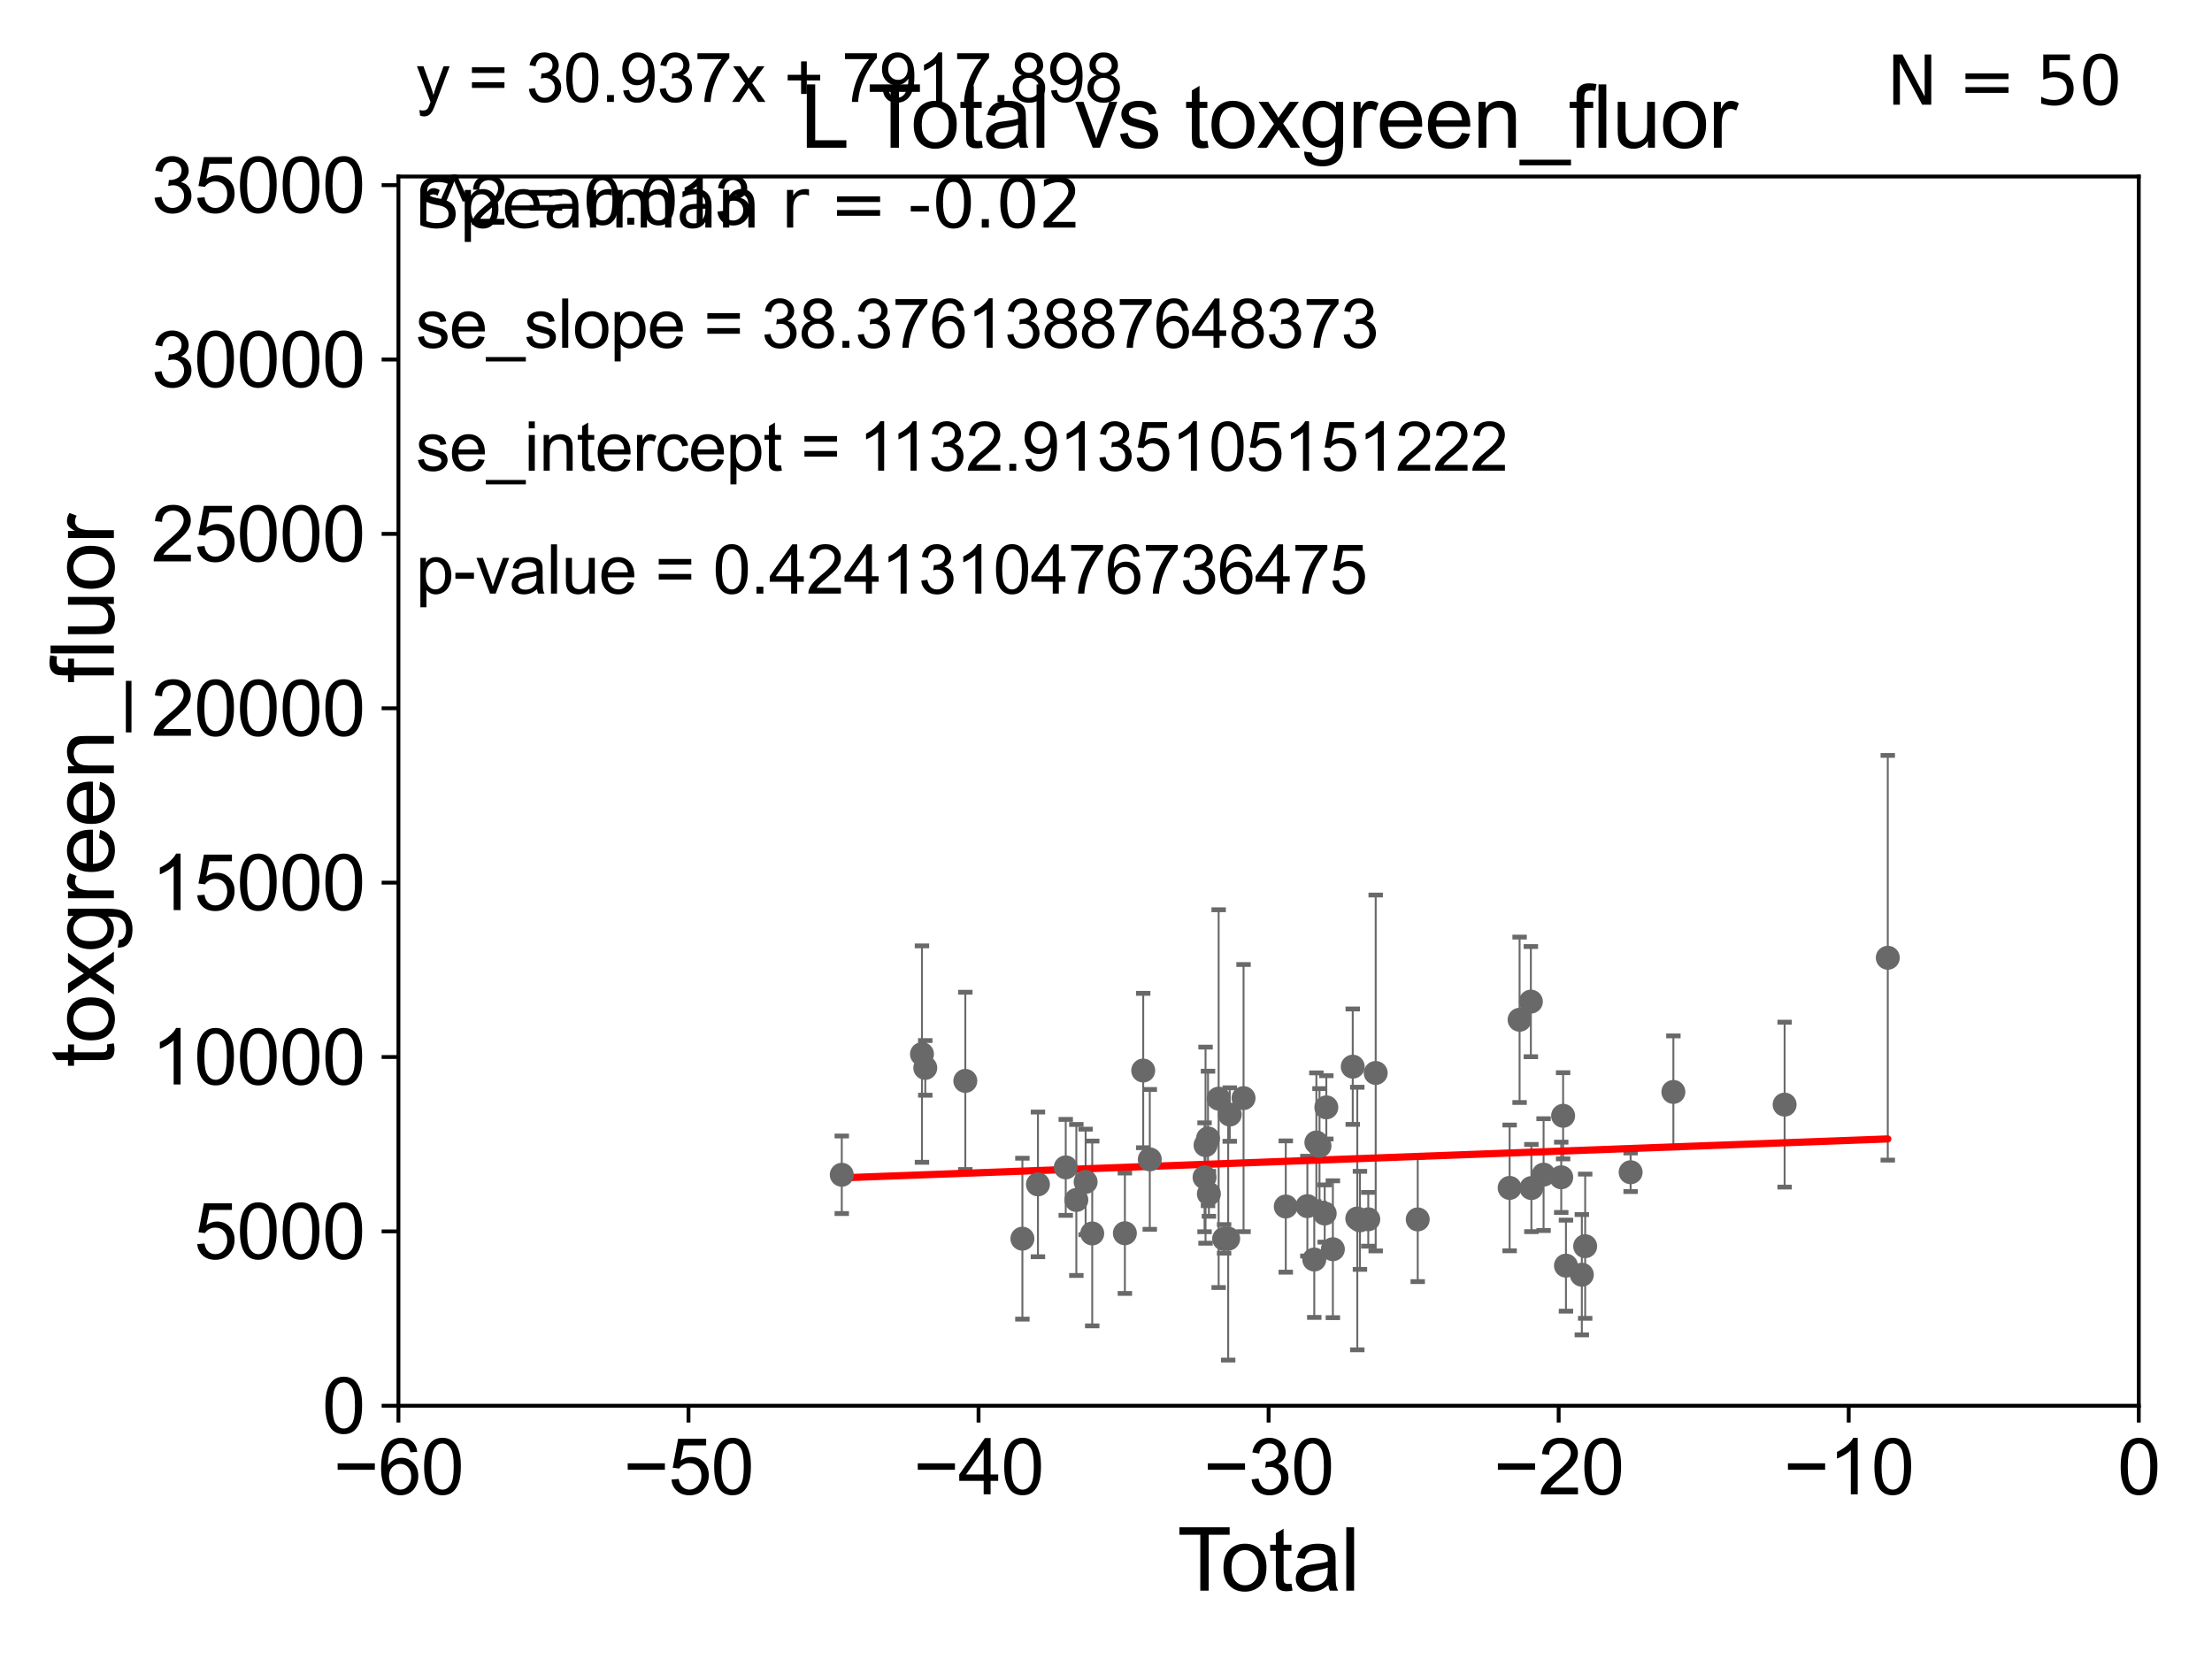 <?xml version="1.0" encoding="utf-8" standalone="no"?>
<!DOCTYPE svg PUBLIC "-//W3C//DTD SVG 1.1//EN"
  "http://www.w3.org/Graphics/SVG/1.1/DTD/svg11.dtd">
<svg xmlns:xlink="http://www.w3.org/1999/xlink" width="460.8pt" height="345.6pt" viewBox="0 0 460.8 345.6" xmlns="http://www.w3.org/2000/svg" version="1.1">
 <defs>
  <style type="text/css">*{stroke-linejoin: round; stroke-linecap: butt}</style>
 </defs>
 <g id="figure_1">
  <g id="patch_1">
   <path d="M 0 345.6 
L 460.8 345.6 
L 460.8 0 
L 0 0 
z
" style="fill: #ffffff"/>
  </g>
  <g id="axes_1">
   <g id="patch_2">
    <path d="M 83 292.84 
L 445.545 292.84 
L 445.545 36.775 
L 83 36.775 
z
" style="fill: #ffffff"/>
   </g>
   <g id="PathCollection_1">
    <defs>
     <path id="m6d54fe2a3c" d="M 0 1.118 
C 0.297 1.118 0.581 1 0.791 0.791 
C 1 0.581 1.118 0.297 1.118 0 
C 1.118 -0.297 1 -0.581 0.791 -0.791 
C 0.581 -1 0.297 -1.118 0 -1.118 
C -0.297 -1.118 -0.581 -1 -0.791 -0.791 
C -1 -0.581 -1.118 -0.297 -1.118 0 
C -1.118 0.297 -1 0.581 -0.791 0.791 
C -0.581 1 -0.297 1.118 0 1.118 
z
" style="stroke: #696969"/>
    </defs>
    <g clip-path="url(#pf9d2453f39)">
     <use xlink:href="#m6d54fe2a3c" x="295.34" y="254.027" style="fill: #696969; stroke: #696969"/>
     <use xlink:href="#m6d54fe2a3c" x="325.234" y="245.252" style="fill: #696969; stroke: #696969"/>
     <use xlink:href="#m6d54fe2a3c" x="316.559" y="212.437" style="fill: #696969; stroke: #696969"/>
     <use xlink:href="#m6d54fe2a3c" x="318.906" y="208.655" style="fill: #696969; stroke: #696969"/>
     <use xlink:href="#m6d54fe2a3c" x="319.017" y="247.494" style="fill: #696969; stroke: #696969"/>
     <use xlink:href="#m6d54fe2a3c" x="321.556" y="244.695" style="fill: #696969; stroke: #696969"/>
     <use xlink:href="#m6d54fe2a3c" x="325.625" y="232.438" style="fill: #696969; stroke: #696969"/>
     <use xlink:href="#m6d54fe2a3c" x="326.219" y="263.658" style="fill: #696969; stroke: #696969"/>
     <use xlink:href="#m6d54fe2a3c" x="329.526" y="265.544" style="fill: #696969; stroke: #696969"/>
     <use xlink:href="#m6d54fe2a3c" x="330.22" y="259.608" style="fill: #696969; stroke: #696969"/>
     <use xlink:href="#m6d54fe2a3c" x="339.689" y="244.201" style="fill: #696969; stroke: #696969"/>
     <use xlink:href="#m6d54fe2a3c" x="348.596" y="227.469" style="fill: #696969; stroke: #696969"/>
     <use xlink:href="#m6d54fe2a3c" x="371.769" y="230.111" style="fill: #696969; stroke: #696969"/>
     <use xlink:href="#m6d54fe2a3c" x="314.484" y="247.463" style="fill: #696969; stroke: #696969"/>
     <use xlink:href="#m6d54fe2a3c" x="286.582" y="223.517" style="fill: #696969; stroke: #696969"/>
     <use xlink:href="#m6d54fe2a3c" x="393.26" y="199.519" style="fill: #696969; stroke: #696969"/>
     <use xlink:href="#m6d54fe2a3c" x="234.332" y="256.906" style="fill: #696969; stroke: #696969"/>
     <use xlink:href="#m6d54fe2a3c" x="201.092" y="225.169" style="fill: #696969; stroke: #696969"/>
     <use xlink:href="#m6d54fe2a3c" x="276.299" y="230.683" style="fill: #696969; stroke: #696969"/>
     <use xlink:href="#m6d54fe2a3c" x="274.876" y="238.707" style="fill: #696969; stroke: #696969"/>
     <use xlink:href="#m6d54fe2a3c" x="212.983" y="258.039" style="fill: #696969; stroke: #696969"/>
     <use xlink:href="#m6d54fe2a3c" x="274.224" y="238" style="fill: #696969; stroke: #696969"/>
     <use xlink:href="#m6d54fe2a3c" x="216.224" y="246.729" style="fill: #696969; stroke: #696969"/>
     <use xlink:href="#m6d54fe2a3c" x="273.785" y="262.381" style="fill: #696969; stroke: #696969"/>
     <use xlink:href="#m6d54fe2a3c" x="272.349" y="251.259" style="fill: #696969; stroke: #696969"/>
     <use xlink:href="#m6d54fe2a3c" x="251.649" y="237.16" style="fill: #696969; stroke: #696969"/>
     <use xlink:href="#m6d54fe2a3c" x="222.014" y="243.186" style="fill: #696969; stroke: #696969"/>
     <use xlink:href="#m6d54fe2a3c" x="267.849" y="251.34" style="fill: #696969; stroke: #696969"/>
     <use xlink:href="#m6d54fe2a3c" x="226.155" y="246.213" style="fill: #696969; stroke: #696969"/>
     <use xlink:href="#m6d54fe2a3c" x="253.867" y="228.867" style="fill: #696969; stroke: #696969"/>
     <use xlink:href="#m6d54fe2a3c" x="255.001" y="258.081" style="fill: #696969; stroke: #696969"/>
     <use xlink:href="#m6d54fe2a3c" x="259.055" y="228.754" style="fill: #696969; stroke: #696969"/>
     <use xlink:href="#m6d54fe2a3c" x="255.852" y="258.035" style="fill: #696969; stroke: #696969"/>
     <use xlink:href="#m6d54fe2a3c" x="224.222" y="249.974" style="fill: #696969; stroke: #696969"/>
     <use xlink:href="#m6d54fe2a3c" x="256.179" y="232.181" style="fill: #696969; stroke: #696969"/>
     <use xlink:href="#m6d54fe2a3c" x="251.832" y="248.698" style="fill: #696969; stroke: #696969"/>
     <use xlink:href="#m6d54fe2a3c" x="251.137" y="238.555" style="fill: #696969; stroke: #696969"/>
     <use xlink:href="#m6d54fe2a3c" x="275.96" y="252.795" style="fill: #696969; stroke: #696969"/>
     <use xlink:href="#m6d54fe2a3c" x="277.662" y="260.235" style="fill: #696969; stroke: #696969"/>
     <use xlink:href="#m6d54fe2a3c" x="282.747" y="253.843" style="fill: #696969; stroke: #696969"/>
     <use xlink:href="#m6d54fe2a3c" x="239.522" y="241.519" style="fill: #696969; stroke: #696969"/>
     <use xlink:href="#m6d54fe2a3c" x="238.151" y="223.011" style="fill: #696969; stroke: #696969"/>
     <use xlink:href="#m6d54fe2a3c" x="283.301" y="254.221" style="fill: #696969; stroke: #696969"/>
     <use xlink:href="#m6d54fe2a3c" x="192.063" y="219.585" style="fill: #696969; stroke: #696969"/>
     <use xlink:href="#m6d54fe2a3c" x="250.931" y="245.247" style="fill: #696969; stroke: #696969"/>
     <use xlink:href="#m6d54fe2a3c" x="281.801" y="222.208" style="fill: #696969; stroke: #696969"/>
     <use xlink:href="#m6d54fe2a3c" x="227.53" y="256.952" style="fill: #696969; stroke: #696969"/>
     <use xlink:href="#m6d54fe2a3c" x="192.753" y="222.462" style="fill: #696969; stroke: #696969"/>
     <use xlink:href="#m6d54fe2a3c" x="175.357" y="244.726" style="fill: #696969; stroke: #696969"/>
     <use xlink:href="#m6d54fe2a3c" x="285.037" y="253.998" style="fill: #696969; stroke: #696969"/>
    </g>
   </g>
   <g id="matplotlib.axis_1">
    <g id="xtick_1">
     <g id="line2d_1">
      <defs>
       <path id="mf970697229" d="M 0 0 
L 0 3.5 
" style="stroke: #000000; stroke-width: 0.8"/>
      </defs>
      <g>
       <use xlink:href="#mf970697229" x="83" y="292.84" style="stroke: #000000; stroke-width: 0.8"/>
      </g>
     </g>
     <g id="text_1">
      <!-- −60 -->
      <g transform="translate(69.43 311.293)scale(0.16 -0.16)">
       <defs>
        <path id="ArialMT-2212" d="M 3381 1997 
L 356 1997 
L 356 2522 
L 3381 2522 
L 3381 1997 
z
" transform="scale(0.016)"/>
        <path id="ArialMT-36" d="M 3184 3459 
L 2625 3416 
Q 2550 3747 2413 3897 
Q 2184 4138 1850 4138 
Q 1581 4138 1378 3988 
Q 1113 3794 959 3422 
Q 806 3050 800 2363 
Q 1003 2672 1297 2822 
Q 1591 2972 1913 2972 
Q 2475 2972 2870 2558 
Q 3266 2144 3266 1488 
Q 3266 1056 3080 686 
Q 2894 316 2569 119 
Q 2244 -78 1831 -78 
Q 1128 -78 684 439 
Q 241 956 241 2144 
Q 241 3472 731 4075 
Q 1159 4600 1884 4600 
Q 2425 4600 2770 4297 
Q 3116 3994 3184 3459 
z
M 888 1484 
Q 888 1194 1011 928 
Q 1134 663 1356 523 
Q 1578 384 1822 384 
Q 2178 384 2434 671 
Q 2691 959 2691 1453 
Q 2691 1928 2437 2201 
Q 2184 2475 1800 2475 
Q 1419 2475 1153 2201 
Q 888 1928 888 1484 
z
" transform="scale(0.016)"/>
        <path id="ArialMT-30" d="M 266 2259 
Q 266 3072 433 3567 
Q 600 4063 929 4331 
Q 1259 4600 1759 4600 
Q 2128 4600 2406 4451 
Q 2684 4303 2865 4023 
Q 3047 3744 3150 3342 
Q 3253 2941 3253 2259 
Q 3253 1453 3087 958 
Q 2922 463 2592 192 
Q 2263 -78 1759 -78 
Q 1097 -78 719 397 
Q 266 969 266 2259 
z
M 844 2259 
Q 844 1131 1108 757 
Q 1372 384 1759 384 
Q 2147 384 2411 759 
Q 2675 1134 2675 2259 
Q 2675 3391 2411 3762 
Q 2147 4134 1753 4134 
Q 1366 4134 1134 3806 
Q 844 3388 844 2259 
z
" transform="scale(0.016)"/>
       </defs>
       <use xlink:href="#ArialMT-2212"/>
       <use xlink:href="#ArialMT-36" x="58.398"/>
       <use xlink:href="#ArialMT-30" x="114.014"/>
      </g>
     </g>
    </g>
    <g id="xtick_2">
     <g id="line2d_2">
      <g>
       <use xlink:href="#mf970697229" x="143.424" y="292.84" style="stroke: #000000; stroke-width: 0.8"/>
      </g>
     </g>
     <g id="text_2">
      <!-- −50 -->
      <g transform="translate(129.854 311.293)scale(0.16 -0.16)">
       <defs>
        <path id="ArialMT-35" d="M 266 1200 
L 856 1250 
Q 922 819 1161 601 
Q 1400 384 1738 384 
Q 2144 384 2425 690 
Q 2706 997 2706 1503 
Q 2706 1984 2436 2262 
Q 2166 2541 1728 2541 
Q 1456 2541 1237 2417 
Q 1019 2294 894 2097 
L 366 2166 
L 809 4519 
L 3088 4519 
L 3088 3981 
L 1259 3981 
L 1013 2750 
Q 1425 3038 1878 3038 
Q 2478 3038 2890 2622 
Q 3303 2206 3303 1553 
Q 3303 931 2941 478 
Q 2500 -78 1738 -78 
Q 1113 -78 717 272 
Q 322 622 266 1200 
z
" transform="scale(0.016)"/>
       </defs>
       <use xlink:href="#ArialMT-2212"/>
       <use xlink:href="#ArialMT-35" x="58.398"/>
       <use xlink:href="#ArialMT-30" x="114.014"/>
      </g>
     </g>
    </g>
    <g id="xtick_3">
     <g id="line2d_3">
      <g>
       <use xlink:href="#mf970697229" x="203.848" y="292.84" style="stroke: #000000; stroke-width: 0.8"/>
      </g>
     </g>
     <g id="text_3">
      <!-- −40 -->
      <g transform="translate(190.278 311.293)scale(0.16 -0.16)">
       <defs>
        <path id="ArialMT-34" d="M 2069 0 
L 2069 1097 
L 81 1097 
L 81 1613 
L 2172 4581 
L 2631 4581 
L 2631 1613 
L 3250 1613 
L 3250 1097 
L 2631 1097 
L 2631 0 
L 2069 0 
z
M 2069 1613 
L 2069 3678 
L 634 1613 
L 2069 1613 
z
" transform="scale(0.016)"/>
       </defs>
       <use xlink:href="#ArialMT-2212"/>
       <use xlink:href="#ArialMT-34" x="58.398"/>
       <use xlink:href="#ArialMT-30" x="114.014"/>
      </g>
     </g>
    </g>
    <g id="xtick_4">
     <g id="line2d_4">
      <g>
       <use xlink:href="#mf970697229" x="264.272" y="292.84" style="stroke: #000000; stroke-width: 0.8"/>
      </g>
     </g>
     <g id="text_4">
      <!-- −30 -->
      <g transform="translate(250.702 311.293)scale(0.16 -0.16)">
       <defs>
        <path id="ArialMT-33" d="M 269 1209 
L 831 1284 
Q 928 806 1161 595 
Q 1394 384 1728 384 
Q 2125 384 2398 659 
Q 2672 934 2672 1341 
Q 2672 1728 2419 1979 
Q 2166 2231 1775 2231 
Q 1616 2231 1378 2169 
L 1441 2663 
Q 1497 2656 1531 2656 
Q 1891 2656 2178 2843 
Q 2466 3031 2466 3422 
Q 2466 3731 2256 3934 
Q 2047 4138 1716 4138 
Q 1388 4138 1169 3931 
Q 950 3725 888 3313 
L 325 3413 
Q 428 3978 793 4289 
Q 1159 4600 1703 4600 
Q 2078 4600 2393 4439 
Q 2709 4278 2876 4000 
Q 3044 3722 3044 3409 
Q 3044 3113 2884 2869 
Q 2725 2625 2413 2481 
Q 2819 2388 3044 2092 
Q 3269 1797 3269 1353 
Q 3269 753 2831 336 
Q 2394 -81 1725 -81 
Q 1122 -81 723 278 
Q 325 638 269 1209 
z
" transform="scale(0.016)"/>
       </defs>
       <use xlink:href="#ArialMT-2212"/>
       <use xlink:href="#ArialMT-33" x="58.398"/>
       <use xlink:href="#ArialMT-30" x="114.014"/>
      </g>
     </g>
    </g>
    <g id="xtick_5">
     <g id="line2d_5">
      <g>
       <use xlink:href="#mf970697229" x="324.697" y="292.84" style="stroke: #000000; stroke-width: 0.8"/>
      </g>
     </g>
     <g id="text_5">
      <!-- −20 -->
      <g transform="translate(311.127 311.293)scale(0.16 -0.16)">
       <defs>
        <path id="ArialMT-32" d="M 3222 541 
L 3222 0 
L 194 0 
Q 188 203 259 391 
Q 375 700 629 1000 
Q 884 1300 1366 1694 
Q 2113 2306 2375 2664 
Q 2638 3022 2638 3341 
Q 2638 3675 2398 3904 
Q 2159 4134 1775 4134 
Q 1369 4134 1125 3890 
Q 881 3647 878 3216 
L 300 3275 
Q 359 3922 746 4261 
Q 1134 4600 1788 4600 
Q 2447 4600 2831 4234 
Q 3216 3869 3216 3328 
Q 3216 3053 3103 2787 
Q 2991 2522 2730 2228 
Q 2469 1934 1863 1422 
Q 1356 997 1212 845 
Q 1069 694 975 541 
L 3222 541 
z
" transform="scale(0.016)"/>
       </defs>
       <use xlink:href="#ArialMT-2212"/>
       <use xlink:href="#ArialMT-32" x="58.398"/>
       <use xlink:href="#ArialMT-30" x="114.014"/>
      </g>
     </g>
    </g>
    <g id="xtick_6">
     <g id="line2d_6">
      <g>
       <use xlink:href="#mf970697229" x="385.121" y="292.84" style="stroke: #000000; stroke-width: 0.8"/>
      </g>
     </g>
     <g id="text_6">
      <!-- −10 -->
      <g transform="translate(371.551 311.293)scale(0.16 -0.16)">
       <defs>
        <path id="ArialMT-31" d="M 2384 0 
L 1822 0 
L 1822 3584 
Q 1619 3391 1289 3197 
Q 959 3003 697 2906 
L 697 3450 
Q 1169 3672 1522 3987 
Q 1875 4303 2022 4600 
L 2384 4600 
L 2384 0 
z
" transform="scale(0.016)"/>
       </defs>
       <use xlink:href="#ArialMT-2212"/>
       <use xlink:href="#ArialMT-31" x="58.398"/>
       <use xlink:href="#ArialMT-30" x="114.014"/>
      </g>
     </g>
    </g>
    <g id="xtick_7">
     <g id="line2d_7">
      <g>
       <use xlink:href="#mf970697229" x="445.545" y="292.84" style="stroke: #000000; stroke-width: 0.8"/>
      </g>
     </g>
     <g id="text_7">
      <!-- 0 -->
      <g transform="translate(441.096 311.293)scale(0.16 -0.16)">
       <use xlink:href="#ArialMT-30"/>
      </g>
     </g>
    </g>
    <g id="text_8">
     <!-- Total -->
     <g transform="translate(245.267 331.357)scale(0.18 -0.18)">
      <defs>
       <path id="ArialMT-54" d="M 1659 0 
L 1659 4041 
L 150 4041 
L 150 4581 
L 3781 4581 
L 3781 4041 
L 2266 4041 
L 2266 0 
L 1659 0 
z
" transform="scale(0.016)"/>
       <path id="ArialMT-6f" d="M 213 1659 
Q 213 2581 725 3025 
Q 1153 3394 1769 3394 
Q 2453 3394 2887 2945 
Q 3322 2497 3322 1706 
Q 3322 1066 3130 698 
Q 2938 331 2570 128 
Q 2203 -75 1769 -75 
Q 1072 -75 642 372 
Q 213 819 213 1659 
z
M 791 1659 
Q 791 1022 1069 705 
Q 1347 388 1769 388 
Q 2188 388 2466 706 
Q 2744 1025 2744 1678 
Q 2744 2294 2464 2611 
Q 2184 2928 1769 2928 
Q 1347 2928 1069 2612 
Q 791 2297 791 1659 
z
" transform="scale(0.016)"/>
       <path id="ArialMT-74" d="M 1650 503 
L 1731 6 
Q 1494 -44 1306 -44 
Q 1000 -44 831 53 
Q 663 150 594 308 
Q 525 466 525 972 
L 525 2881 
L 113 2881 
L 113 3319 
L 525 3319 
L 525 4141 
L 1084 4478 
L 1084 3319 
L 1650 3319 
L 1650 2881 
L 1084 2881 
L 1084 941 
Q 1084 700 1114 631 
Q 1144 563 1211 522 
Q 1278 481 1403 481 
Q 1497 481 1650 503 
z
" transform="scale(0.016)"/>
       <path id="ArialMT-61" d="M 2588 409 
Q 2275 144 1986 34 
Q 1697 -75 1366 -75 
Q 819 -75 525 192 
Q 231 459 231 875 
Q 231 1119 342 1320 
Q 453 1522 633 1644 
Q 813 1766 1038 1828 
Q 1203 1872 1538 1913 
Q 2219 1994 2541 2106 
Q 2544 2222 2544 2253 
Q 2544 2597 2384 2738 
Q 2169 2928 1744 2928 
Q 1347 2928 1158 2789 
Q 969 2650 878 2297 
L 328 2372 
Q 403 2725 575 2942 
Q 747 3159 1072 3276 
Q 1397 3394 1825 3394 
Q 2250 3394 2515 3294 
Q 2781 3194 2906 3042 
Q 3031 2891 3081 2659 
Q 3109 2516 3109 2141 
L 3109 1391 
Q 3109 606 3145 398 
Q 3181 191 3288 0 
L 2700 0 
Q 2613 175 2588 409 
z
M 2541 1666 
Q 2234 1541 1622 1453 
Q 1275 1403 1131 1340 
Q 988 1278 909 1158 
Q 831 1038 831 891 
Q 831 666 1001 516 
Q 1172 366 1500 366 
Q 1825 366 2078 508 
Q 2331 650 2450 897 
Q 2541 1088 2541 1459 
L 2541 1666 
z
" transform="scale(0.016)"/>
       <path id="ArialMT-6c" d="M 409 0 
L 409 4581 
L 972 4581 
L 972 0 
L 409 0 
z
" transform="scale(0.016)"/>
      </defs>
      <use xlink:href="#ArialMT-54"/>
      <use xlink:href="#ArialMT-6f" x="49.959"/>
      <use xlink:href="#ArialMT-74" x="105.574"/>
      <use xlink:href="#ArialMT-61" x="133.357"/>
      <use xlink:href="#ArialMT-6c" x="188.973"/>
     </g>
    </g>
   </g>
   <g id="matplotlib.axis_2">
    <g id="ytick_1">
     <g id="line2d_8">
      <defs>
       <path id="m3c7fad3514" d="M 0 0 
L -3.5 0 
" style="stroke: #000000; stroke-width: 0.8"/>
      </defs>
      <g>
       <use xlink:href="#m3c7fad3514" x="83" y="292.84" style="stroke: #000000; stroke-width: 0.8"/>
      </g>
     </g>
     <g id="text_9">
      <!-- 0 -->
      <g transform="translate(67.103 298.566)scale(0.16 -0.16)">
       <use xlink:href="#ArialMT-30"/>
      </g>
     </g>
    </g>
    <g id="ytick_2">
     <g id="line2d_9">
      <g>
       <use xlink:href="#m3c7fad3514" x="83" y="256.516" style="stroke: #000000; stroke-width: 0.8"/>
      </g>
     </g>
     <g id="text_10">
      <!-- 5000 -->
      <g transform="translate(40.41 262.242)scale(0.16 -0.16)">
       <use xlink:href="#ArialMT-35"/>
       <use xlink:href="#ArialMT-30" x="55.615"/>
       <use xlink:href="#ArialMT-30" x="111.23"/>
       <use xlink:href="#ArialMT-30" x="166.846"/>
      </g>
     </g>
    </g>
    <g id="ytick_3">
     <g id="line2d_10">
      <g>
       <use xlink:href="#m3c7fad3514" x="83" y="220.192" style="stroke: #000000; stroke-width: 0.8"/>
      </g>
     </g>
     <g id="text_11">
      <!-- 10000 -->
      <g transform="translate(31.512 225.918)scale(0.16 -0.16)">
       <use xlink:href="#ArialMT-31"/>
       <use xlink:href="#ArialMT-30" x="55.615"/>
       <use xlink:href="#ArialMT-30" x="111.23"/>
       <use xlink:href="#ArialMT-30" x="166.846"/>
       <use xlink:href="#ArialMT-30" x="222.461"/>
      </g>
     </g>
    </g>
    <g id="ytick_4">
     <g id="line2d_11">
      <g>
       <use xlink:href="#m3c7fad3514" x="83" y="183.867" style="stroke: #000000; stroke-width: 0.8"/>
      </g>
     </g>
     <g id="text_12">
      <!-- 15000 -->
      <g transform="translate(31.512 189.594)scale(0.16 -0.16)">
       <use xlink:href="#ArialMT-31"/>
       <use xlink:href="#ArialMT-35" x="55.615"/>
       <use xlink:href="#ArialMT-30" x="111.23"/>
       <use xlink:href="#ArialMT-30" x="166.846"/>
       <use xlink:href="#ArialMT-30" x="222.461"/>
      </g>
     </g>
    </g>
    <g id="ytick_5">
     <g id="line2d_12">
      <g>
       <use xlink:href="#m3c7fad3514" x="83" y="147.543" style="stroke: #000000; stroke-width: 0.8"/>
      </g>
     </g>
     <g id="text_13">
      <!-- 20000 -->
      <g transform="translate(31.512 153.27)scale(0.16 -0.16)">
       <use xlink:href="#ArialMT-32"/>
       <use xlink:href="#ArialMT-30" x="55.615"/>
       <use xlink:href="#ArialMT-30" x="111.23"/>
       <use xlink:href="#ArialMT-30" x="166.846"/>
       <use xlink:href="#ArialMT-30" x="222.461"/>
      </g>
     </g>
    </g>
    <g id="ytick_6">
     <g id="line2d_13">
      <g>
       <use xlink:href="#m3c7fad3514" x="83" y="111.219" style="stroke: #000000; stroke-width: 0.8"/>
      </g>
     </g>
     <g id="text_14">
      <!-- 25000 -->
      <g transform="translate(31.512 116.945)scale(0.16 -0.16)">
       <use xlink:href="#ArialMT-32"/>
       <use xlink:href="#ArialMT-35" x="55.615"/>
       <use xlink:href="#ArialMT-30" x="111.23"/>
       <use xlink:href="#ArialMT-30" x="166.846"/>
       <use xlink:href="#ArialMT-30" x="222.461"/>
      </g>
     </g>
    </g>
    <g id="ytick_7">
     <g id="line2d_14">
      <g>
       <use xlink:href="#m3c7fad3514" x="83" y="74.895" style="stroke: #000000; stroke-width: 0.8"/>
      </g>
     </g>
     <g id="text_15">
      <!-- 30000 -->
      <g transform="translate(31.512 80.621)scale(0.16 -0.16)">
       <use xlink:href="#ArialMT-33"/>
       <use xlink:href="#ArialMT-30" x="55.615"/>
       <use xlink:href="#ArialMT-30" x="111.23"/>
       <use xlink:href="#ArialMT-30" x="166.846"/>
       <use xlink:href="#ArialMT-30" x="222.461"/>
      </g>
     </g>
    </g>
    <g id="ytick_8">
     <g id="line2d_15">
      <g>
       <use xlink:href="#m3c7fad3514" x="83" y="38.571" style="stroke: #000000; stroke-width: 0.8"/>
      </g>
     </g>
     <g id="text_16">
      <!-- 35000 -->
      <g transform="translate(31.512 44.297)scale(0.16 -0.16)">
       <use xlink:href="#ArialMT-33"/>
       <use xlink:href="#ArialMT-35" x="55.615"/>
       <use xlink:href="#ArialMT-30" x="111.23"/>
       <use xlink:href="#ArialMT-30" x="166.846"/>
       <use xlink:href="#ArialMT-30" x="222.461"/>
      </g>
     </g>
    </g>
    <g id="text_17">
     <!-- toxgreen_fluor -->
     <g transform="translate(23.724 222.34)rotate(-90)scale(0.18 -0.18)">
      <defs>
       <path id="ArialMT-78" d="M 47 0 
L 1259 1725 
L 138 3319 
L 841 3319 
L 1350 2541 
Q 1494 2319 1581 2169 
Q 1719 2375 1834 2534 
L 2394 3319 
L 3066 3319 
L 1919 1756 
L 3153 0 
L 2463 0 
L 1781 1031 
L 1600 1309 
L 728 0 
L 47 0 
z
" transform="scale(0.016)"/>
       <path id="ArialMT-67" d="M 319 -275 
L 866 -356 
Q 900 -609 1056 -725 
Q 1266 -881 1628 -881 
Q 2019 -881 2231 -725 
Q 2444 -569 2519 -288 
Q 2563 -116 2559 434 
Q 2191 0 1641 0 
Q 956 0 581 494 
Q 206 988 206 1678 
Q 206 2153 378 2554 
Q 550 2956 876 3175 
Q 1203 3394 1644 3394 
Q 2231 3394 2613 2919 
L 2613 3319 
L 3131 3319 
L 3131 450 
Q 3131 -325 2973 -648 
Q 2816 -972 2473 -1159 
Q 2131 -1347 1631 -1347 
Q 1038 -1347 672 -1080 
Q 306 -813 319 -275 
z
M 784 1719 
Q 784 1066 1043 766 
Q 1303 466 1694 466 
Q 2081 466 2343 764 
Q 2606 1063 2606 1700 
Q 2606 2309 2336 2618 
Q 2066 2928 1684 2928 
Q 1309 2928 1046 2623 
Q 784 2319 784 1719 
z
" transform="scale(0.016)"/>
       <path id="ArialMT-72" d="M 416 0 
L 416 3319 
L 922 3319 
L 922 2816 
Q 1116 3169 1280 3281 
Q 1444 3394 1641 3394 
Q 1925 3394 2219 3213 
L 2025 2691 
Q 1819 2813 1613 2813 
Q 1428 2813 1281 2702 
Q 1134 2591 1072 2394 
Q 978 2094 978 1738 
L 978 0 
L 416 0 
z
" transform="scale(0.016)"/>
       <path id="ArialMT-65" d="M 2694 1069 
L 3275 997 
Q 3138 488 2766 206 
Q 2394 -75 1816 -75 
Q 1088 -75 661 373 
Q 234 822 234 1631 
Q 234 2469 665 2931 
Q 1097 3394 1784 3394 
Q 2450 3394 2872 2941 
Q 3294 2488 3294 1666 
Q 3294 1616 3291 1516 
L 816 1516 
Q 847 969 1125 678 
Q 1403 388 1819 388 
Q 2128 388 2347 550 
Q 2566 713 2694 1069 
z
M 847 1978 
L 2700 1978 
Q 2663 2397 2488 2606 
Q 2219 2931 1791 2931 
Q 1403 2931 1139 2672 
Q 875 2413 847 1978 
z
" transform="scale(0.016)"/>
       <path id="ArialMT-6e" d="M 422 0 
L 422 3319 
L 928 3319 
L 928 2847 
Q 1294 3394 1984 3394 
Q 2284 3394 2536 3286 
Q 2788 3178 2913 3003 
Q 3038 2828 3088 2588 
Q 3119 2431 3119 2041 
L 3119 0 
L 2556 0 
L 2556 2019 
Q 2556 2363 2490 2533 
Q 2425 2703 2258 2804 
Q 2091 2906 1866 2906 
Q 1506 2906 1245 2678 
Q 984 2450 984 1813 
L 984 0 
L 422 0 
z
" transform="scale(0.016)"/>
       <path id="ArialMT-5f" d="M -97 -1272 
L -97 -866 
L 3631 -866 
L 3631 -1272 
L -97 -1272 
z
" transform="scale(0.016)"/>
       <path id="ArialMT-66" d="M 556 0 
L 556 2881 
L 59 2881 
L 59 3319 
L 556 3319 
L 556 3672 
Q 556 4006 616 4169 
Q 697 4388 901 4523 
Q 1106 4659 1475 4659 
Q 1713 4659 2000 4603 
L 1916 4113 
Q 1741 4144 1584 4144 
Q 1328 4144 1222 4034 
Q 1116 3925 1116 3625 
L 1116 3319 
L 1763 3319 
L 1763 2881 
L 1116 2881 
L 1116 0 
L 556 0 
z
" transform="scale(0.016)"/>
       <path id="ArialMT-75" d="M 2597 0 
L 2597 488 
Q 2209 -75 1544 -75 
Q 1250 -75 995 37 
Q 741 150 617 320 
Q 494 491 444 738 
Q 409 903 409 1263 
L 409 3319 
L 972 3319 
L 972 1478 
Q 972 1038 1006 884 
Q 1059 663 1231 536 
Q 1403 409 1656 409 
Q 1909 409 2131 539 
Q 2353 669 2445 892 
Q 2538 1116 2538 1541 
L 2538 3319 
L 3100 3319 
L 3100 0 
L 2597 0 
z
" transform="scale(0.016)"/>
      </defs>
      <use xlink:href="#ArialMT-74"/>
      <use xlink:href="#ArialMT-6f" x="27.783"/>
      <use xlink:href="#ArialMT-78" x="83.398"/>
      <use xlink:href="#ArialMT-67" x="133.398"/>
      <use xlink:href="#ArialMT-72" x="189.014"/>
      <use xlink:href="#ArialMT-65" x="222.314"/>
      <use xlink:href="#ArialMT-65" x="277.93"/>
      <use xlink:href="#ArialMT-6e" x="333.545"/>
      <use xlink:href="#ArialMT-5f" x="389.16"/>
      <use xlink:href="#ArialMT-66" x="444.775"/>
      <use xlink:href="#ArialMT-6c" x="472.559"/>
      <use xlink:href="#ArialMT-75" x="494.775"/>
      <use xlink:href="#ArialMT-6f" x="550.391"/>
      <use xlink:href="#ArialMT-72" x="606.006"/>
     </g>
    </g>
   </g>
   <g id="LineCollection_1">
    <path d="M 295.34 266.983 
L 295.34 241.07 
" clip-path="url(#pf9d2453f39)" style="fill: none; stroke: #696969; stroke-width: 0.4"/>
    <path d="M 325.234 252.571 
L 325.234 237.932 
" clip-path="url(#pf9d2453f39)" style="fill: none; stroke: #696969; stroke-width: 0.4"/>
    <path d="M 316.559 229.665 
L 316.559 195.21 
" clip-path="url(#pf9d2453f39)" style="fill: none; stroke: #696969; stroke-width: 0.4"/>
    <path d="M 318.906 220.134 
L 318.906 197.176 
" clip-path="url(#pf9d2453f39)" style="fill: none; stroke: #696969; stroke-width: 0.4"/>
    <path d="M 319.017 256.575 
L 319.017 238.412 
" clip-path="url(#pf9d2453f39)" style="fill: none; stroke: #696969; stroke-width: 0.4"/>
    <path d="M 321.556 256.341 
L 321.556 233.048 
" clip-path="url(#pf9d2453f39)" style="fill: none; stroke: #696969; stroke-width: 0.4"/>
    <path d="M 325.625 241.415 
L 325.625 223.461 
" clip-path="url(#pf9d2453f39)" style="fill: none; stroke: #696969; stroke-width: 0.4"/>
    <path d="M 326.219 273.139 
L 326.219 254.176 
" clip-path="url(#pf9d2453f39)" style="fill: none; stroke: #696969; stroke-width: 0.4"/>
    <path d="M 329.526 278.078 
L 329.526 253.01 
" clip-path="url(#pf9d2453f39)" style="fill: none; stroke: #696969; stroke-width: 0.4"/>
    <path d="M 330.22 274.629 
L 330.22 244.588 
" clip-path="url(#pf9d2453f39)" style="fill: none; stroke: #696969; stroke-width: 0.4"/>
    <path d="M 339.689 248.219 
L 339.689 240.183 
" clip-path="url(#pf9d2453f39)" style="fill: none; stroke: #696969; stroke-width: 0.4"/>
    <path d="M 348.596 239.139 
L 348.596 215.799 
" clip-path="url(#pf9d2453f39)" style="fill: none; stroke: #696969; stroke-width: 0.4"/>
    <path d="M 371.769 247.286 
L 371.769 212.937 
" clip-path="url(#pf9d2453f39)" style="fill: none; stroke: #696969; stroke-width: 0.4"/>
    <path d="M 314.484 260.564 
L 314.484 234.362 
" clip-path="url(#pf9d2453f39)" style="fill: none; stroke: #696969; stroke-width: 0.4"/>
    <path d="M 286.582 260.583 
L 286.582 186.451 
" clip-path="url(#pf9d2453f39)" style="fill: none; stroke: #696969; stroke-width: 0.4"/>
    <path d="M 393.26 241.67 
L 393.26 157.368 
" clip-path="url(#pf9d2453f39)" style="fill: none; stroke: #696969; stroke-width: 0.4"/>
    <path d="M 234.332 269.448 
L 234.332 244.363 
" clip-path="url(#pf9d2453f39)" style="fill: none; stroke: #696969; stroke-width: 0.4"/>
    <path d="M 201.092 243.634 
L 201.092 206.704 
" clip-path="url(#pf9d2453f39)" style="fill: none; stroke: #696969; stroke-width: 0.4"/>
    <path d="M 276.299 237.276 
L 276.299 224.09 
" clip-path="url(#pf9d2453f39)" style="fill: none; stroke: #696969; stroke-width: 0.4"/>
    <path d="M 274.876 250.635 
L 274.876 226.78 
" clip-path="url(#pf9d2453f39)" style="fill: none; stroke: #696969; stroke-width: 0.4"/>
    <path d="M 212.983 274.796 
L 212.983 241.283 
" clip-path="url(#pf9d2453f39)" style="fill: none; stroke: #696969; stroke-width: 0.4"/>
    <path d="M 274.224 252.495 
L 274.224 223.504 
" clip-path="url(#pf9d2453f39)" style="fill: none; stroke: #696969; stroke-width: 0.4"/>
    <path d="M 216.224 261.8 
L 216.224 231.658 
" clip-path="url(#pf9d2453f39)" style="fill: none; stroke: #696969; stroke-width: 0.4"/>
    <path d="M 273.785 274.44 
L 273.785 250.322 
" clip-path="url(#pf9d2453f39)" style="fill: none; stroke: #696969; stroke-width: 0.4"/>
    <path d="M 272.349 261.648 
L 272.349 240.87 
" clip-path="url(#pf9d2453f39)" style="fill: none; stroke: #696969; stroke-width: 0.4"/>
    <path d="M 251.649 251.168 
L 251.649 223.152 
" clip-path="url(#pf9d2453f39)" style="fill: none; stroke: #696969; stroke-width: 0.4"/>
    <path d="M 222.014 253.181 
L 222.014 233.191 
" clip-path="url(#pf9d2453f39)" style="fill: none; stroke: #696969; stroke-width: 0.4"/>
    <path d="M 267.849 265.013 
L 267.849 237.668 
" clip-path="url(#pf9d2453f39)" style="fill: none; stroke: #696969; stroke-width: 0.4"/>
    <path d="M 226.155 257.2 
L 226.155 235.226 
" clip-path="url(#pf9d2453f39)" style="fill: none; stroke: #696969; stroke-width: 0.4"/>
    <path d="M 253.867 268.214 
L 253.867 189.519 
" clip-path="url(#pf9d2453f39)" style="fill: none; stroke: #696969; stroke-width: 0.4"/>
    <path d="M 255.001 261.055 
L 255.001 255.107 
" clip-path="url(#pf9d2453f39)" style="fill: none; stroke: #696969; stroke-width: 0.4"/>
    <path d="M 259.055 256.579 
L 259.055 200.929 
" clip-path="url(#pf9d2453f39)" style="fill: none; stroke: #696969; stroke-width: 0.4"/>
    <path d="M 255.852 283.334 
L 255.852 232.736 
" clip-path="url(#pf9d2453f39)" style="fill: none; stroke: #696969; stroke-width: 0.4"/>
    <path d="M 224.222 265.704 
L 224.222 234.245 
" clip-path="url(#pf9d2453f39)" style="fill: none; stroke: #696969; stroke-width: 0.4"/>
    <path d="M 256.179 237.749 
L 256.179 226.614 
" clip-path="url(#pf9d2453f39)" style="fill: none; stroke: #696969; stroke-width: 0.4"/>
    <path d="M 251.832 253.374 
L 251.832 244.022 
" clip-path="url(#pf9d2453f39)" style="fill: none; stroke: #696969; stroke-width: 0.4"/>
    <path d="M 251.137 258.981 
L 251.137 218.13 
" clip-path="url(#pf9d2453f39)" style="fill: none; stroke: #696969; stroke-width: 0.4"/>
    <path d="M 275.96 258.758 
L 275.96 246.832 
" clip-path="url(#pf9d2453f39)" style="fill: none; stroke: #696969; stroke-width: 0.4"/>
    <path d="M 277.662 274.491 
L 277.662 245.979 
" clip-path="url(#pf9d2453f39)" style="fill: none; stroke: #696969; stroke-width: 0.4"/>
    <path d="M 282.747 281.193 
L 282.747 226.493 
" clip-path="url(#pf9d2453f39)" style="fill: none; stroke: #696969; stroke-width: 0.4"/>
    <path d="M 239.522 256.086 
L 239.522 226.952 
" clip-path="url(#pf9d2453f39)" style="fill: none; stroke: #696969; stroke-width: 0.4"/>
    <path d="M 238.151 239.093 
L 238.151 206.928 
" clip-path="url(#pf9d2453f39)" style="fill: none; stroke: #696969; stroke-width: 0.4"/>
    <path d="M 283.301 264.43 
L 283.301 244.011 
" clip-path="url(#pf9d2453f39)" style="fill: none; stroke: #696969; stroke-width: 0.4"/>
    <path d="M 192.063 242.124 
L 192.063 197.045 
" clip-path="url(#pf9d2453f39)" style="fill: none; stroke: #696969; stroke-width: 0.4"/>
    <path d="M 250.931 256.588 
L 250.931 233.905 
" clip-path="url(#pf9d2453f39)" style="fill: none; stroke: #696969; stroke-width: 0.4"/>
    <path d="M 281.801 234.227 
L 281.801 210.188 
" clip-path="url(#pf9d2453f39)" style="fill: none; stroke: #696969; stroke-width: 0.4"/>
    <path d="M 227.53 276.201 
L 227.53 237.704 
" clip-path="url(#pf9d2453f39)" style="fill: none; stroke: #696969; stroke-width: 0.4"/>
    <path d="M 192.753 228.153 
L 192.753 216.77 
" clip-path="url(#pf9d2453f39)" style="fill: none; stroke: #696969; stroke-width: 0.4"/>
    <path d="M 175.357 252.803 
L 175.357 236.648 
" clip-path="url(#pf9d2453f39)" style="fill: none; stroke: #696969; stroke-width: 0.4"/>
    <path d="M 285.037 259.601 
L 285.037 248.395 
" clip-path="url(#pf9d2453f39)" style="fill: none; stroke: #696969; stroke-width: 0.4"/>
   </g>
   <g id="line2d_16">
    <defs>
     <path id="m7b725f0569" d="M 1.5 0 
L -1.5 -0 
" style="stroke: #696969"/>
    </defs>
    <g clip-path="url(#pf9d2453f39)">
     <use xlink:href="#m7b725f0569" x="295.34" y="266.983" style="fill: #696969; stroke: #696969"/>
     <use xlink:href="#m7b725f0569" x="325.234" y="252.571" style="fill: #696969; stroke: #696969"/>
     <use xlink:href="#m7b725f0569" x="316.559" y="229.665" style="fill: #696969; stroke: #696969"/>
     <use xlink:href="#m7b725f0569" x="318.906" y="220.134" style="fill: #696969; stroke: #696969"/>
     <use xlink:href="#m7b725f0569" x="319.017" y="256.575" style="fill: #696969; stroke: #696969"/>
     <use xlink:href="#m7b725f0569" x="321.556" y="256.341" style="fill: #696969; stroke: #696969"/>
     <use xlink:href="#m7b725f0569" x="325.625" y="241.415" style="fill: #696969; stroke: #696969"/>
     <use xlink:href="#m7b725f0569" x="326.219" y="273.139" style="fill: #696969; stroke: #696969"/>
     <use xlink:href="#m7b725f0569" x="329.526" y="278.078" style="fill: #696969; stroke: #696969"/>
     <use xlink:href="#m7b725f0569" x="330.22" y="274.629" style="fill: #696969; stroke: #696969"/>
     <use xlink:href="#m7b725f0569" x="339.689" y="248.219" style="fill: #696969; stroke: #696969"/>
     <use xlink:href="#m7b725f0569" x="348.596" y="239.139" style="fill: #696969; stroke: #696969"/>
     <use xlink:href="#m7b725f0569" x="371.769" y="247.286" style="fill: #696969; stroke: #696969"/>
     <use xlink:href="#m7b725f0569" x="314.484" y="260.564" style="fill: #696969; stroke: #696969"/>
     <use xlink:href="#m7b725f0569" x="286.582" y="260.583" style="fill: #696969; stroke: #696969"/>
     <use xlink:href="#m7b725f0569" x="393.26" y="241.67" style="fill: #696969; stroke: #696969"/>
     <use xlink:href="#m7b725f0569" x="234.332" y="269.448" style="fill: #696969; stroke: #696969"/>
     <use xlink:href="#m7b725f0569" x="201.092" y="243.634" style="fill: #696969; stroke: #696969"/>
     <use xlink:href="#m7b725f0569" x="276.299" y="237.276" style="fill: #696969; stroke: #696969"/>
     <use xlink:href="#m7b725f0569" x="274.876" y="250.635" style="fill: #696969; stroke: #696969"/>
     <use xlink:href="#m7b725f0569" x="212.983" y="274.796" style="fill: #696969; stroke: #696969"/>
     <use xlink:href="#m7b725f0569" x="274.224" y="252.495" style="fill: #696969; stroke: #696969"/>
     <use xlink:href="#m7b725f0569" x="216.224" y="261.8" style="fill: #696969; stroke: #696969"/>
     <use xlink:href="#m7b725f0569" x="273.785" y="274.44" style="fill: #696969; stroke: #696969"/>
     <use xlink:href="#m7b725f0569" x="272.349" y="261.648" style="fill: #696969; stroke: #696969"/>
     <use xlink:href="#m7b725f0569" x="251.649" y="251.168" style="fill: #696969; stroke: #696969"/>
     <use xlink:href="#m7b725f0569" x="222.014" y="253.181" style="fill: #696969; stroke: #696969"/>
     <use xlink:href="#m7b725f0569" x="267.849" y="265.013" style="fill: #696969; stroke: #696969"/>
     <use xlink:href="#m7b725f0569" x="226.155" y="257.2" style="fill: #696969; stroke: #696969"/>
     <use xlink:href="#m7b725f0569" x="253.867" y="268.214" style="fill: #696969; stroke: #696969"/>
     <use xlink:href="#m7b725f0569" x="255.001" y="261.055" style="fill: #696969; stroke: #696969"/>
     <use xlink:href="#m7b725f0569" x="259.055" y="256.579" style="fill: #696969; stroke: #696969"/>
     <use xlink:href="#m7b725f0569" x="255.852" y="283.334" style="fill: #696969; stroke: #696969"/>
     <use xlink:href="#m7b725f0569" x="224.222" y="265.704" style="fill: #696969; stroke: #696969"/>
     <use xlink:href="#m7b725f0569" x="256.179" y="237.749" style="fill: #696969; stroke: #696969"/>
     <use xlink:href="#m7b725f0569" x="251.832" y="253.374" style="fill: #696969; stroke: #696969"/>
     <use xlink:href="#m7b725f0569" x="251.137" y="258.981" style="fill: #696969; stroke: #696969"/>
     <use xlink:href="#m7b725f0569" x="275.96" y="258.758" style="fill: #696969; stroke: #696969"/>
     <use xlink:href="#m7b725f0569" x="277.662" y="274.491" style="fill: #696969; stroke: #696969"/>
     <use xlink:href="#m7b725f0569" x="282.747" y="281.193" style="fill: #696969; stroke: #696969"/>
     <use xlink:href="#m7b725f0569" x="239.522" y="256.086" style="fill: #696969; stroke: #696969"/>
     <use xlink:href="#m7b725f0569" x="238.151" y="239.093" style="fill: #696969; stroke: #696969"/>
     <use xlink:href="#m7b725f0569" x="283.301" y="264.43" style="fill: #696969; stroke: #696969"/>
     <use xlink:href="#m7b725f0569" x="192.063" y="242.124" style="fill: #696969; stroke: #696969"/>
     <use xlink:href="#m7b725f0569" x="250.931" y="256.588" style="fill: #696969; stroke: #696969"/>
     <use xlink:href="#m7b725f0569" x="281.801" y="234.227" style="fill: #696969; stroke: #696969"/>
     <use xlink:href="#m7b725f0569" x="227.53" y="276.201" style="fill: #696969; stroke: #696969"/>
     <use xlink:href="#m7b725f0569" x="192.753" y="228.153" style="fill: #696969; stroke: #696969"/>
     <use xlink:href="#m7b725f0569" x="175.357" y="252.803" style="fill: #696969; stroke: #696969"/>
     <use xlink:href="#m7b725f0569" x="285.037" y="259.601" style="fill: #696969; stroke: #696969"/>
    </g>
   </g>
   <g id="line2d_17">
    <g clip-path="url(#pf9d2453f39)">
     <use xlink:href="#m7b725f0569" x="295.34" y="241.07" style="fill: #696969; stroke: #696969"/>
     <use xlink:href="#m7b725f0569" x="325.234" y="237.932" style="fill: #696969; stroke: #696969"/>
     <use xlink:href="#m7b725f0569" x="316.559" y="195.21" style="fill: #696969; stroke: #696969"/>
     <use xlink:href="#m7b725f0569" x="318.906" y="197.176" style="fill: #696969; stroke: #696969"/>
     <use xlink:href="#m7b725f0569" x="319.017" y="238.412" style="fill: #696969; stroke: #696969"/>
     <use xlink:href="#m7b725f0569" x="321.556" y="233.048" style="fill: #696969; stroke: #696969"/>
     <use xlink:href="#m7b725f0569" x="325.625" y="223.461" style="fill: #696969; stroke: #696969"/>
     <use xlink:href="#m7b725f0569" x="326.219" y="254.176" style="fill: #696969; stroke: #696969"/>
     <use xlink:href="#m7b725f0569" x="329.526" y="253.01" style="fill: #696969; stroke: #696969"/>
     <use xlink:href="#m7b725f0569" x="330.22" y="244.588" style="fill: #696969; stroke: #696969"/>
     <use xlink:href="#m7b725f0569" x="339.689" y="240.183" style="fill: #696969; stroke: #696969"/>
     <use xlink:href="#m7b725f0569" x="348.596" y="215.799" style="fill: #696969; stroke: #696969"/>
     <use xlink:href="#m7b725f0569" x="371.769" y="212.937" style="fill: #696969; stroke: #696969"/>
     <use xlink:href="#m7b725f0569" x="314.484" y="234.362" style="fill: #696969; stroke: #696969"/>
     <use xlink:href="#m7b725f0569" x="286.582" y="186.451" style="fill: #696969; stroke: #696969"/>
     <use xlink:href="#m7b725f0569" x="393.26" y="157.368" style="fill: #696969; stroke: #696969"/>
     <use xlink:href="#m7b725f0569" x="234.332" y="244.363" style="fill: #696969; stroke: #696969"/>
     <use xlink:href="#m7b725f0569" x="201.092" y="206.704" style="fill: #696969; stroke: #696969"/>
     <use xlink:href="#m7b725f0569" x="276.299" y="224.09" style="fill: #696969; stroke: #696969"/>
     <use xlink:href="#m7b725f0569" x="274.876" y="226.78" style="fill: #696969; stroke: #696969"/>
     <use xlink:href="#m7b725f0569" x="212.983" y="241.283" style="fill: #696969; stroke: #696969"/>
     <use xlink:href="#m7b725f0569" x="274.224" y="223.504" style="fill: #696969; stroke: #696969"/>
     <use xlink:href="#m7b725f0569" x="216.224" y="231.658" style="fill: #696969; stroke: #696969"/>
     <use xlink:href="#m7b725f0569" x="273.785" y="250.322" style="fill: #696969; stroke: #696969"/>
     <use xlink:href="#m7b725f0569" x="272.349" y="240.87" style="fill: #696969; stroke: #696969"/>
     <use xlink:href="#m7b725f0569" x="251.649" y="223.152" style="fill: #696969; stroke: #696969"/>
     <use xlink:href="#m7b725f0569" x="222.014" y="233.191" style="fill: #696969; stroke: #696969"/>
     <use xlink:href="#m7b725f0569" x="267.849" y="237.668" style="fill: #696969; stroke: #696969"/>
     <use xlink:href="#m7b725f0569" x="226.155" y="235.226" style="fill: #696969; stroke: #696969"/>
     <use xlink:href="#m7b725f0569" x="253.867" y="189.519" style="fill: #696969; stroke: #696969"/>
     <use xlink:href="#m7b725f0569" x="255.001" y="255.107" style="fill: #696969; stroke: #696969"/>
     <use xlink:href="#m7b725f0569" x="259.055" y="200.929" style="fill: #696969; stroke: #696969"/>
     <use xlink:href="#m7b725f0569" x="255.852" y="232.736" style="fill: #696969; stroke: #696969"/>
     <use xlink:href="#m7b725f0569" x="224.222" y="234.245" style="fill: #696969; stroke: #696969"/>
     <use xlink:href="#m7b725f0569" x="256.179" y="226.614" style="fill: #696969; stroke: #696969"/>
     <use xlink:href="#m7b725f0569" x="251.832" y="244.022" style="fill: #696969; stroke: #696969"/>
     <use xlink:href="#m7b725f0569" x="251.137" y="218.13" style="fill: #696969; stroke: #696969"/>
     <use xlink:href="#m7b725f0569" x="275.96" y="246.832" style="fill: #696969; stroke: #696969"/>
     <use xlink:href="#m7b725f0569" x="277.662" y="245.979" style="fill: #696969; stroke: #696969"/>
     <use xlink:href="#m7b725f0569" x="282.747" y="226.493" style="fill: #696969; stroke: #696969"/>
     <use xlink:href="#m7b725f0569" x="239.522" y="226.952" style="fill: #696969; stroke: #696969"/>
     <use xlink:href="#m7b725f0569" x="238.151" y="206.928" style="fill: #696969; stroke: #696969"/>
     <use xlink:href="#m7b725f0569" x="283.301" y="244.011" style="fill: #696969; stroke: #696969"/>
     <use xlink:href="#m7b725f0569" x="192.063" y="197.045" style="fill: #696969; stroke: #696969"/>
     <use xlink:href="#m7b725f0569" x="250.931" y="233.905" style="fill: #696969; stroke: #696969"/>
     <use xlink:href="#m7b725f0569" x="281.801" y="210.188" style="fill: #696969; stroke: #696969"/>
     <use xlink:href="#m7b725f0569" x="227.53" y="237.704" style="fill: #696969; stroke: #696969"/>
     <use xlink:href="#m7b725f0569" x="192.753" y="216.77" style="fill: #696969; stroke: #696969"/>
     <use xlink:href="#m7b725f0569" x="175.357" y="236.648" style="fill: #696969; stroke: #696969"/>
     <use xlink:href="#m7b725f0569" x="285.037" y="248.395" style="fill: #696969; stroke: #696969"/>
    </g>
   </g>
   <g id="line2d_18">
    <path d="M 295.34 240.905 
L 325.234 239.793 
L 316.559 240.115 
L 318.906 240.028 
L 319.017 240.024 
L 321.556 239.93 
L 325.625 239.778 
L 326.219 239.756 
L 329.526 239.633 
L 330.22 239.607 
L 339.689 239.255 
L 348.596 238.924 
L 371.769 238.062 
L 314.484 240.193 
L 286.582 241.231 
L 393.26 237.263 
L 234.332 243.174 
L 201.092 244.41 
L 276.299 241.613 
L 274.876 241.666 
L 212.983 243.968 
L 274.224 241.69 
L 216.224 243.848 
L 273.785 241.707 
L 272.349 241.76 
L 251.649 242.53 
L 222.014 243.632 
L 267.849 241.927 
L 226.155 243.478 
L 253.867 242.447 
L 255.001 242.405 
L 259.055 242.254 
L 255.852 242.374 
L 224.222 243.55 
L 256.179 242.361 
L 251.832 242.523 
L 251.137 242.549 
L 275.96 241.626 
L 277.662 241.562 
L 282.747 241.373 
L 239.522 242.981 
L 238.151 243.032 
L 283.301 241.353 
L 192.063 244.746 
L 250.931 242.557 
L 281.801 241.408 
L 227.53 243.427 
L 192.753 244.721 
L 175.357 245.368 
L 285.037 241.288 
" clip-path="url(#pf9d2453f39)" style="fill: none; stroke: #ff0000; stroke-width: 1.5; stroke-linecap: square"/>
   </g>
   <g id="line2d_19">
    <defs>
     <path id="mcaa48b89a0" d="M 0 2 
C 0.53 2 1.039 1.789 1.414 1.414 
C 1.789 1.039 2 0.53 2 0 
C 2 -0.53 1.789 -1.039 1.414 -1.414 
C 1.039 -1.789 0.53 -2 0 -2 
C -0.53 -2 -1.039 -1.789 -1.414 -1.414 
C -1.789 -1.039 -2 -0.53 -2 0 
C -2 0.53 -1.789 1.039 -1.414 1.414 
C -1.039 1.789 -0.53 2 0 2 
z
" style="stroke: #696969"/>
    </defs>
    <g clip-path="url(#pf9d2453f39)">
     <use xlink:href="#mcaa48b89a0" x="295.34" y="254.027" style="fill: #696969; stroke: #696969"/>
     <use xlink:href="#mcaa48b89a0" x="325.234" y="245.252" style="fill: #696969; stroke: #696969"/>
     <use xlink:href="#mcaa48b89a0" x="316.559" y="212.437" style="fill: #696969; stroke: #696969"/>
     <use xlink:href="#mcaa48b89a0" x="318.906" y="208.655" style="fill: #696969; stroke: #696969"/>
     <use xlink:href="#mcaa48b89a0" x="319.017" y="247.494" style="fill: #696969; stroke: #696969"/>
     <use xlink:href="#mcaa48b89a0" x="321.556" y="244.695" style="fill: #696969; stroke: #696969"/>
     <use xlink:href="#mcaa48b89a0" x="325.625" y="232.438" style="fill: #696969; stroke: #696969"/>
     <use xlink:href="#mcaa48b89a0" x="326.219" y="263.658" style="fill: #696969; stroke: #696969"/>
     <use xlink:href="#mcaa48b89a0" x="329.526" y="265.544" style="fill: #696969; stroke: #696969"/>
     <use xlink:href="#mcaa48b89a0" x="330.22" y="259.608" style="fill: #696969; stroke: #696969"/>
     <use xlink:href="#mcaa48b89a0" x="339.689" y="244.201" style="fill: #696969; stroke: #696969"/>
     <use xlink:href="#mcaa48b89a0" x="348.596" y="227.469" style="fill: #696969; stroke: #696969"/>
     <use xlink:href="#mcaa48b89a0" x="371.769" y="230.111" style="fill: #696969; stroke: #696969"/>
     <use xlink:href="#mcaa48b89a0" x="314.484" y="247.463" style="fill: #696969; stroke: #696969"/>
     <use xlink:href="#mcaa48b89a0" x="286.582" y="223.517" style="fill: #696969; stroke: #696969"/>
     <use xlink:href="#mcaa48b89a0" x="393.26" y="199.519" style="fill: #696969; stroke: #696969"/>
     <use xlink:href="#mcaa48b89a0" x="234.332" y="256.906" style="fill: #696969; stroke: #696969"/>
     <use xlink:href="#mcaa48b89a0" x="201.092" y="225.169" style="fill: #696969; stroke: #696969"/>
     <use xlink:href="#mcaa48b89a0" x="276.299" y="230.683" style="fill: #696969; stroke: #696969"/>
     <use xlink:href="#mcaa48b89a0" x="274.876" y="238.707" style="fill: #696969; stroke: #696969"/>
     <use xlink:href="#mcaa48b89a0" x="212.983" y="258.039" style="fill: #696969; stroke: #696969"/>
     <use xlink:href="#mcaa48b89a0" x="274.224" y="238" style="fill: #696969; stroke: #696969"/>
     <use xlink:href="#mcaa48b89a0" x="216.224" y="246.729" style="fill: #696969; stroke: #696969"/>
     <use xlink:href="#mcaa48b89a0" x="273.785" y="262.381" style="fill: #696969; stroke: #696969"/>
     <use xlink:href="#mcaa48b89a0" x="272.349" y="251.259" style="fill: #696969; stroke: #696969"/>
     <use xlink:href="#mcaa48b89a0" x="251.649" y="237.16" style="fill: #696969; stroke: #696969"/>
     <use xlink:href="#mcaa48b89a0" x="222.014" y="243.186" style="fill: #696969; stroke: #696969"/>
     <use xlink:href="#mcaa48b89a0" x="267.849" y="251.34" style="fill: #696969; stroke: #696969"/>
     <use xlink:href="#mcaa48b89a0" x="226.155" y="246.213" style="fill: #696969; stroke: #696969"/>
     <use xlink:href="#mcaa48b89a0" x="253.867" y="228.867" style="fill: #696969; stroke: #696969"/>
     <use xlink:href="#mcaa48b89a0" x="255.001" y="258.081" style="fill: #696969; stroke: #696969"/>
     <use xlink:href="#mcaa48b89a0" x="259.055" y="228.754" style="fill: #696969; stroke: #696969"/>
     <use xlink:href="#mcaa48b89a0" x="255.852" y="258.035" style="fill: #696969; stroke: #696969"/>
     <use xlink:href="#mcaa48b89a0" x="224.222" y="249.974" style="fill: #696969; stroke: #696969"/>
     <use xlink:href="#mcaa48b89a0" x="256.179" y="232.181" style="fill: #696969; stroke: #696969"/>
     <use xlink:href="#mcaa48b89a0" x="251.832" y="248.698" style="fill: #696969; stroke: #696969"/>
     <use xlink:href="#mcaa48b89a0" x="251.137" y="238.555" style="fill: #696969; stroke: #696969"/>
     <use xlink:href="#mcaa48b89a0" x="275.96" y="252.795" style="fill: #696969; stroke: #696969"/>
     <use xlink:href="#mcaa48b89a0" x="277.662" y="260.235" style="fill: #696969; stroke: #696969"/>
     <use xlink:href="#mcaa48b89a0" x="282.747" y="253.843" style="fill: #696969; stroke: #696969"/>
     <use xlink:href="#mcaa48b89a0" x="239.522" y="241.519" style="fill: #696969; stroke: #696969"/>
     <use xlink:href="#mcaa48b89a0" x="238.151" y="223.011" style="fill: #696969; stroke: #696969"/>
     <use xlink:href="#mcaa48b89a0" x="283.301" y="254.221" style="fill: #696969; stroke: #696969"/>
     <use xlink:href="#mcaa48b89a0" x="192.063" y="219.585" style="fill: #696969; stroke: #696969"/>
     <use xlink:href="#mcaa48b89a0" x="250.931" y="245.247" style="fill: #696969; stroke: #696969"/>
     <use xlink:href="#mcaa48b89a0" x="281.801" y="222.208" style="fill: #696969; stroke: #696969"/>
     <use xlink:href="#mcaa48b89a0" x="227.53" y="256.952" style="fill: #696969; stroke: #696969"/>
     <use xlink:href="#mcaa48b89a0" x="192.753" y="222.462" style="fill: #696969; stroke: #696969"/>
     <use xlink:href="#mcaa48b89a0" x="175.357" y="244.726" style="fill: #696969; stroke: #696969"/>
     <use xlink:href="#mcaa48b89a0" x="285.037" y="253.998" style="fill: #696969; stroke: #696969"/>
    </g>
   </g>
   <g id="patch_3">
    <path d="M 83 292.84 
L 83 36.775 
" style="fill: none; stroke: #000000; stroke-width: 0.8; stroke-linejoin: miter; stroke-linecap: square"/>
   </g>
   <g id="patch_4">
    <path d="M 445.545 292.84 
L 445.545 36.775 
" style="fill: none; stroke: #000000; stroke-width: 0.8; stroke-linejoin: miter; stroke-linecap: square"/>
   </g>
   <g id="patch_5">
    <path d="M 83 292.84 
L 445.545 292.84 
" style="fill: none; stroke: #000000; stroke-width: 0.8; stroke-linejoin: miter; stroke-linecap: square"/>
   </g>
   <g id="patch_6">
    <path d="M 83 36.775 
L 445.545 36.775 
" style="fill: none; stroke: #000000; stroke-width: 0.8; stroke-linejoin: miter; stroke-linecap: square"/>
   </g>
   <g id="text_18">
    <!-- N = 50 -->
    <g transform="translate(393 21.806)scale(0.14 -0.14)">
     <defs>
      <path id="DejaVuSans-4e" d="M 628 4666 
L 1478 4666 
L 3547 763 
L 3547 4666 
L 4159 4666 
L 4159 0 
L 3309 0 
L 1241 3903 
L 1241 0 
L 628 0 
L 628 4666 
z
" transform="scale(0.016)"/>
      <path id="DejaVuSans-20" transform="scale(0.016)"/>
      <path id="DejaVuSans-3d" d="M 678 2906 
L 4684 2906 
L 4684 2381 
L 678 2381 
L 678 2906 
z
M 678 1631 
L 4684 1631 
L 4684 1100 
L 678 1100 
L 678 1631 
z
" transform="scale(0.016)"/>
      <path id="DejaVuSans-35" d="M 691 4666 
L 3169 4666 
L 3169 4134 
L 1269 4134 
L 1269 2991 
Q 1406 3038 1543 3061 
Q 1681 3084 1819 3084 
Q 2600 3084 3056 2656 
Q 3513 2228 3513 1497 
Q 3513 744 3044 326 
Q 2575 -91 1722 -91 
Q 1428 -91 1123 -41 
Q 819 9 494 109 
L 494 744 
Q 775 591 1075 516 
Q 1375 441 1709 441 
Q 2250 441 2565 725 
Q 2881 1009 2881 1497 
Q 2881 1984 2565 2268 
Q 2250 2553 1709 2553 
Q 1456 2553 1204 2497 
Q 953 2441 691 2322 
L 691 4666 
z
" transform="scale(0.016)"/>
      <path id="DejaVuSans-30" d="M 2034 4250 
Q 1547 4250 1301 3770 
Q 1056 3291 1056 2328 
Q 1056 1369 1301 889 
Q 1547 409 2034 409 
Q 2525 409 2770 889 
Q 3016 1369 3016 2328 
Q 3016 3291 2770 3770 
Q 2525 4250 2034 4250 
z
M 2034 4750 
Q 2819 4750 3233 4129 
Q 3647 3509 3647 2328 
Q 3647 1150 3233 529 
Q 2819 -91 2034 -91 
Q 1250 -91 836 529 
Q 422 1150 422 2328 
Q 422 3509 836 4129 
Q 1250 4750 2034 4750 
z
" transform="scale(0.016)"/>
     </defs>
     <use xlink:href="#DejaVuSans-4e"/>
     <use xlink:href="#DejaVuSans-20" x="74.805"/>
     <use xlink:href="#DejaVuSans-3d" x="106.592"/>
     <use xlink:href="#DejaVuSans-20" x="190.381"/>
     <use xlink:href="#DejaVuSans-35" x="222.168"/>
     <use xlink:href="#DejaVuSans-30" x="285.791"/>
    </g>
   </g>
   <g id="text_19">
    <!-- Spearman r = -0.02 -->
    <g transform="translate(86.625 47.413)scale(0.14 -0.14)">
     <defs>
      <path id="DejaVuSans-53" d="M 3425 4513 
L 3425 3897 
Q 3066 4069 2747 4153 
Q 2428 4238 2131 4238 
Q 1616 4238 1336 4038 
Q 1056 3838 1056 3469 
Q 1056 3159 1242 3001 
Q 1428 2844 1947 2747 
L 2328 2669 
Q 3034 2534 3370 2195 
Q 3706 1856 3706 1288 
Q 3706 609 3251 259 
Q 2797 -91 1919 -91 
Q 1588 -91 1214 -16 
Q 841 59 441 206 
L 441 856 
Q 825 641 1194 531 
Q 1563 422 1919 422 
Q 2459 422 2753 634 
Q 3047 847 3047 1241 
Q 3047 1584 2836 1778 
Q 2625 1972 2144 2069 
L 1759 2144 
Q 1053 2284 737 2584 
Q 422 2884 422 3419 
Q 422 4038 858 4394 
Q 1294 4750 2059 4750 
Q 2388 4750 2728 4690 
Q 3069 4631 3425 4513 
z
" transform="scale(0.016)"/>
      <path id="DejaVuSans-70" d="M 1159 525 
L 1159 -1331 
L 581 -1331 
L 581 3500 
L 1159 3500 
L 1159 2969 
Q 1341 3281 1617 3432 
Q 1894 3584 2278 3584 
Q 2916 3584 3314 3078 
Q 3713 2572 3713 1747 
Q 3713 922 3314 415 
Q 2916 -91 2278 -91 
Q 1894 -91 1617 61 
Q 1341 213 1159 525 
z
M 3116 1747 
Q 3116 2381 2855 2742 
Q 2594 3103 2138 3103 
Q 1681 3103 1420 2742 
Q 1159 2381 1159 1747 
Q 1159 1113 1420 752 
Q 1681 391 2138 391 
Q 2594 391 2855 752 
Q 3116 1113 3116 1747 
z
" transform="scale(0.016)"/>
      <path id="DejaVuSans-65" d="M 3597 1894 
L 3597 1613 
L 953 1613 
Q 991 1019 1311 708 
Q 1631 397 2203 397 
Q 2534 397 2845 478 
Q 3156 559 3463 722 
L 3463 178 
Q 3153 47 2828 -22 
Q 2503 -91 2169 -91 
Q 1331 -91 842 396 
Q 353 884 353 1716 
Q 353 2575 817 3079 
Q 1281 3584 2069 3584 
Q 2775 3584 3186 3129 
Q 3597 2675 3597 1894 
z
M 3022 2063 
Q 3016 2534 2758 2815 
Q 2500 3097 2075 3097 
Q 1594 3097 1305 2825 
Q 1016 2553 972 2059 
L 3022 2063 
z
" transform="scale(0.016)"/>
      <path id="DejaVuSans-61" d="M 2194 1759 
Q 1497 1759 1228 1600 
Q 959 1441 959 1056 
Q 959 750 1161 570 
Q 1363 391 1709 391 
Q 2188 391 2477 730 
Q 2766 1069 2766 1631 
L 2766 1759 
L 2194 1759 
z
M 3341 1997 
L 3341 0 
L 2766 0 
L 2766 531 
Q 2569 213 2275 61 
Q 1981 -91 1556 -91 
Q 1019 -91 701 211 
Q 384 513 384 1019 
Q 384 1609 779 1909 
Q 1175 2209 1959 2209 
L 2766 2209 
L 2766 2266 
Q 2766 2663 2505 2880 
Q 2244 3097 1772 3097 
Q 1472 3097 1187 3025 
Q 903 2953 641 2809 
L 641 3341 
Q 956 3463 1253 3523 
Q 1550 3584 1831 3584 
Q 2591 3584 2966 3190 
Q 3341 2797 3341 1997 
z
" transform="scale(0.016)"/>
      <path id="DejaVuSans-72" d="M 2631 2963 
Q 2534 3019 2420 3045 
Q 2306 3072 2169 3072 
Q 1681 3072 1420 2755 
Q 1159 2438 1159 1844 
L 1159 0 
L 581 0 
L 581 3500 
L 1159 3500 
L 1159 2956 
Q 1341 3275 1631 3429 
Q 1922 3584 2338 3584 
Q 2397 3584 2469 3576 
Q 2541 3569 2628 3553 
L 2631 2963 
z
" transform="scale(0.016)"/>
      <path id="DejaVuSans-6d" d="M 3328 2828 
Q 3544 3216 3844 3400 
Q 4144 3584 4550 3584 
Q 5097 3584 5394 3201 
Q 5691 2819 5691 2113 
L 5691 0 
L 5113 0 
L 5113 2094 
Q 5113 2597 4934 2840 
Q 4756 3084 4391 3084 
Q 3944 3084 3684 2787 
Q 3425 2491 3425 1978 
L 3425 0 
L 2847 0 
L 2847 2094 
Q 2847 2600 2669 2842 
Q 2491 3084 2119 3084 
Q 1678 3084 1418 2786 
Q 1159 2488 1159 1978 
L 1159 0 
L 581 0 
L 581 3500 
L 1159 3500 
L 1159 2956 
Q 1356 3278 1631 3431 
Q 1906 3584 2284 3584 
Q 2666 3584 2933 3390 
Q 3200 3197 3328 2828 
z
" transform="scale(0.016)"/>
      <path id="DejaVuSans-6e" d="M 3513 2113 
L 3513 0 
L 2938 0 
L 2938 2094 
Q 2938 2591 2744 2837 
Q 2550 3084 2163 3084 
Q 1697 3084 1428 2787 
Q 1159 2491 1159 1978 
L 1159 0 
L 581 0 
L 581 3500 
L 1159 3500 
L 1159 2956 
Q 1366 3272 1645 3428 
Q 1925 3584 2291 3584 
Q 2894 3584 3203 3211 
Q 3513 2838 3513 2113 
z
" transform="scale(0.016)"/>
      <path id="DejaVuSans-2d" d="M 313 2009 
L 1997 2009 
L 1997 1497 
L 313 1497 
L 313 2009 
z
" transform="scale(0.016)"/>
      <path id="DejaVuSans-2e" d="M 684 794 
L 1344 794 
L 1344 0 
L 684 0 
L 684 794 
z
" transform="scale(0.016)"/>
      <path id="DejaVuSans-32" d="M 1228 531 
L 3431 531 
L 3431 0 
L 469 0 
L 469 531 
Q 828 903 1448 1529 
Q 2069 2156 2228 2338 
Q 2531 2678 2651 2914 
Q 2772 3150 2772 3378 
Q 2772 3750 2511 3984 
Q 2250 4219 1831 4219 
Q 1534 4219 1204 4116 
Q 875 4013 500 3803 
L 500 4441 
Q 881 4594 1212 4672 
Q 1544 4750 1819 4750 
Q 2544 4750 2975 4387 
Q 3406 4025 3406 3419 
Q 3406 3131 3298 2873 
Q 3191 2616 2906 2266 
Q 2828 2175 2409 1742 
Q 1991 1309 1228 531 
z
" transform="scale(0.016)"/>
     </defs>
     <use xlink:href="#DejaVuSans-53"/>
     <use xlink:href="#DejaVuSans-70" x="63.477"/>
     <use xlink:href="#DejaVuSans-65" x="126.953"/>
     <use xlink:href="#DejaVuSans-61" x="188.477"/>
     <use xlink:href="#DejaVuSans-72" x="249.756"/>
     <use xlink:href="#DejaVuSans-6d" x="289.119"/>
     <use xlink:href="#DejaVuSans-61" x="386.531"/>
     <use xlink:href="#DejaVuSans-6e" x="447.811"/>
     <use xlink:href="#DejaVuSans-20" x="511.189"/>
     <use xlink:href="#DejaVuSans-72" x="542.977"/>
     <use xlink:href="#DejaVuSans-20" x="584.09"/>
     <use xlink:href="#DejaVuSans-3d" x="615.877"/>
     <use xlink:href="#DejaVuSans-20" x="699.666"/>
     <use xlink:href="#DejaVuSans-2d" x="731.453"/>
     <use xlink:href="#DejaVuSans-30" x="767.537"/>
     <use xlink:href="#DejaVuSans-2e" x="831.16"/>
     <use xlink:href="#DejaVuSans-30" x="862.947"/>
     <use xlink:href="#DejaVuSans-32" x="926.57"/>
    </g>
   </g>
   <g id="text_20">
    <!-- r^2 = 0.013 -->
    <g transform="translate(86.625 46.796)scale(0.14 -0.14)">
     <defs>
      <path id="ArialMT-5e" d="M 747 2156 
L 169 2156 
L 1272 4659 
L 1725 4659 
L 2834 2156 
L 2269 2156 
L 1497 4022 
L 747 2156 
z
" transform="scale(0.016)"/>
      <path id="ArialMT-20" transform="scale(0.016)"/>
      <path id="ArialMT-3d" d="M 3381 2694 
L 356 2694 
L 356 3219 
L 3381 3219 
L 3381 2694 
z
M 3381 1303 
L 356 1303 
L 356 1828 
L 3381 1828 
L 3381 1303 
z
" transform="scale(0.016)"/>
      <path id="ArialMT-2e" d="M 581 0 
L 581 641 
L 1222 641 
L 1222 0 
L 581 0 
z
" transform="scale(0.016)"/>
     </defs>
     <use xlink:href="#ArialMT-72"/>
     <use xlink:href="#ArialMT-5e" x="33.301"/>
     <use xlink:href="#ArialMT-32" x="80.225"/>
     <use xlink:href="#ArialMT-20" x="135.84"/>
     <use xlink:href="#ArialMT-3d" x="163.623"/>
     <use xlink:href="#ArialMT-20" x="222.021"/>
     <use xlink:href="#ArialMT-30" x="249.805"/>
     <use xlink:href="#ArialMT-2e" x="305.42"/>
     <use xlink:href="#ArialMT-30" x="333.203"/>
     <use xlink:href="#ArialMT-31" x="388.818"/>
     <use xlink:href="#ArialMT-33" x="444.434"/>
    </g>
   </g>
   <g id="text_21">
    <!-- y = 30.937x + 7917.898 -->
    <g transform="translate(86.625 21.231)scale(0.14 -0.14)">
     <defs>
      <path id="ArialMT-79" d="M 397 -1278 
L 334 -750 
Q 519 -800 656 -800 
Q 844 -800 956 -737 
Q 1069 -675 1141 -563 
Q 1194 -478 1313 -144 
Q 1328 -97 1363 -6 
L 103 3319 
L 709 3319 
L 1400 1397 
Q 1534 1031 1641 628 
Q 1738 1016 1872 1384 
L 2581 3319 
L 3144 3319 
L 1881 -56 
Q 1678 -603 1566 -809 
Q 1416 -1088 1222 -1217 
Q 1028 -1347 759 -1347 
Q 597 -1347 397 -1278 
z
" transform="scale(0.016)"/>
      <path id="ArialMT-39" d="M 350 1059 
L 891 1109 
Q 959 728 1153 556 
Q 1347 384 1650 384 
Q 1909 384 2104 503 
Q 2300 622 2425 820 
Q 2550 1019 2634 1356 
Q 2719 1694 2719 2044 
Q 2719 2081 2716 2156 
Q 2547 1888 2255 1720 
Q 1963 1553 1622 1553 
Q 1053 1553 659 1965 
Q 266 2378 266 3053 
Q 266 3750 677 4175 
Q 1088 4600 1706 4600 
Q 2153 4600 2523 4359 
Q 2894 4119 3086 3673 
Q 3278 3228 3278 2384 
Q 3278 1506 3087 986 
Q 2897 466 2520 194 
Q 2144 -78 1638 -78 
Q 1100 -78 759 220 
Q 419 519 350 1059 
z
M 2653 3081 
Q 2653 3566 2395 3850 
Q 2138 4134 1775 4134 
Q 1400 4134 1122 3828 
Q 844 3522 844 3034 
Q 844 2597 1108 2323 
Q 1372 2050 1759 2050 
Q 2150 2050 2401 2323 
Q 2653 2597 2653 3081 
z
" transform="scale(0.016)"/>
      <path id="ArialMT-37" d="M 303 3981 
L 303 4522 
L 3269 4522 
L 3269 4084 
Q 2831 3619 2401 2847 
Q 1972 2075 1738 1259 
Q 1569 684 1522 0 
L 944 0 
Q 953 541 1156 1306 
Q 1359 2072 1739 2783 
Q 2119 3494 2547 3981 
L 303 3981 
z
" transform="scale(0.016)"/>
      <path id="ArialMT-2b" d="M 1603 741 
L 1603 1997 
L 356 1997 
L 356 2522 
L 1603 2522 
L 1603 3769 
L 2134 3769 
L 2134 2522 
L 3381 2522 
L 3381 1997 
L 2134 1997 
L 2134 741 
L 1603 741 
z
" transform="scale(0.016)"/>
      <path id="ArialMT-38" d="M 1131 2484 
Q 781 2613 612 2850 
Q 444 3088 444 3419 
Q 444 3919 803 4259 
Q 1163 4600 1759 4600 
Q 2359 4600 2725 4251 
Q 3091 3903 3091 3403 
Q 3091 3084 2923 2848 
Q 2756 2613 2416 2484 
Q 2838 2347 3058 2040 
Q 3278 1734 3278 1309 
Q 3278 722 2862 322 
Q 2447 -78 1769 -78 
Q 1091 -78 675 323 
Q 259 725 259 1325 
Q 259 1772 486 2073 
Q 713 2375 1131 2484 
z
M 1019 3438 
Q 1019 3113 1228 2906 
Q 1438 2700 1772 2700 
Q 2097 2700 2305 2904 
Q 2513 3109 2513 3406 
Q 2513 3716 2298 3927 
Q 2084 4138 1766 4138 
Q 1444 4138 1231 3931 
Q 1019 3725 1019 3438 
z
M 838 1322 
Q 838 1081 952 856 
Q 1066 631 1291 507 
Q 1516 384 1775 384 
Q 2178 384 2440 643 
Q 2703 903 2703 1303 
Q 2703 1709 2433 1975 
Q 2163 2241 1756 2241 
Q 1359 2241 1098 1978 
Q 838 1716 838 1322 
z
" transform="scale(0.016)"/>
     </defs>
     <use xlink:href="#ArialMT-79"/>
     <use xlink:href="#ArialMT-20" x="50"/>
     <use xlink:href="#ArialMT-3d" x="77.783"/>
     <use xlink:href="#ArialMT-20" x="136.182"/>
     <use xlink:href="#ArialMT-33" x="163.965"/>
     <use xlink:href="#ArialMT-30" x="219.58"/>
     <use xlink:href="#ArialMT-2e" x="275.195"/>
     <use xlink:href="#ArialMT-39" x="302.979"/>
     <use xlink:href="#ArialMT-33" x="358.594"/>
     <use xlink:href="#ArialMT-37" x="414.209"/>
     <use xlink:href="#ArialMT-78" x="469.824"/>
     <use xlink:href="#ArialMT-20" x="519.824"/>
     <use xlink:href="#ArialMT-2b" x="547.607"/>
     <use xlink:href="#ArialMT-20" x="606.006"/>
     <use xlink:href="#ArialMT-37" x="633.789"/>
     <use xlink:href="#ArialMT-39" x="689.404"/>
     <use xlink:href="#ArialMT-31" x="745.02"/>
     <use xlink:href="#ArialMT-37" x="800.635"/>
     <use xlink:href="#ArialMT-2e" x="856.25"/>
     <use xlink:href="#ArialMT-38" x="884.033"/>
     <use xlink:href="#ArialMT-39" x="939.648"/>
     <use xlink:href="#ArialMT-38" x="995.264"/>
    </g>
   </g>
   <g id="text_22">
    <!-- se_slope = 38.37613887648373 -->
    <g transform="translate(86.625 72.444)scale(0.14 -0.14)">
     <defs>
      <path id="ArialMT-73" d="M 197 991 
L 753 1078 
Q 800 744 1014 566 
Q 1228 388 1613 388 
Q 2000 388 2187 545 
Q 2375 703 2375 916 
Q 2375 1106 2209 1216 
Q 2094 1291 1634 1406 
Q 1016 1563 777 1677 
Q 538 1791 414 1992 
Q 291 2194 291 2438 
Q 291 2659 392 2848 
Q 494 3038 669 3163 
Q 800 3259 1026 3326 
Q 1253 3394 1513 3394 
Q 1903 3394 2198 3281 
Q 2494 3169 2634 2976 
Q 2775 2784 2828 2463 
L 2278 2388 
Q 2241 2644 2061 2787 
Q 1881 2931 1553 2931 
Q 1166 2931 1000 2803 
Q 834 2675 834 2503 
Q 834 2394 903 2306 
Q 972 2216 1119 2156 
Q 1203 2125 1616 2013 
Q 2213 1853 2448 1751 
Q 2684 1650 2818 1456 
Q 2953 1263 2953 975 
Q 2953 694 2789 445 
Q 2625 197 2315 61 
Q 2006 -75 1616 -75 
Q 969 -75 630 194 
Q 291 463 197 991 
z
" transform="scale(0.016)"/>
      <path id="ArialMT-70" d="M 422 -1272 
L 422 3319 
L 934 3319 
L 934 2888 
Q 1116 3141 1344 3267 
Q 1572 3394 1897 3394 
Q 2322 3394 2647 3175 
Q 2972 2956 3137 2557 
Q 3303 2159 3303 1684 
Q 3303 1175 3120 767 
Q 2938 359 2589 142 
Q 2241 -75 1856 -75 
Q 1575 -75 1351 44 
Q 1128 163 984 344 
L 984 -1272 
L 422 -1272 
z
M 931 1641 
Q 931 1000 1190 694 
Q 1450 388 1819 388 
Q 2194 388 2461 705 
Q 2728 1022 2728 1688 
Q 2728 2322 2467 2637 
Q 2206 2953 1844 2953 
Q 1484 2953 1207 2617 
Q 931 2281 931 1641 
z
" transform="scale(0.016)"/>
     </defs>
     <use xlink:href="#ArialMT-73"/>
     <use xlink:href="#ArialMT-65" x="50"/>
     <use xlink:href="#ArialMT-5f" x="105.615"/>
     <use xlink:href="#ArialMT-73" x="161.23"/>
     <use xlink:href="#ArialMT-6c" x="211.23"/>
     <use xlink:href="#ArialMT-6f" x="233.447"/>
     <use xlink:href="#ArialMT-70" x="289.062"/>
     <use xlink:href="#ArialMT-65" x="344.678"/>
     <use xlink:href="#ArialMT-20" x="400.293"/>
     <use xlink:href="#ArialMT-3d" x="428.076"/>
     <use xlink:href="#ArialMT-20" x="486.475"/>
     <use xlink:href="#ArialMT-33" x="514.258"/>
     <use xlink:href="#ArialMT-38" x="569.873"/>
     <use xlink:href="#ArialMT-2e" x="625.488"/>
     <use xlink:href="#ArialMT-33" x="653.271"/>
     <use xlink:href="#ArialMT-37" x="708.887"/>
     <use xlink:href="#ArialMT-36" x="764.502"/>
     <use xlink:href="#ArialMT-31" x="820.117"/>
     <use xlink:href="#ArialMT-33" x="875.732"/>
     <use xlink:href="#ArialMT-38" x="931.348"/>
     <use xlink:href="#ArialMT-38" x="986.963"/>
     <use xlink:href="#ArialMT-37" x="1042.578"/>
     <use xlink:href="#ArialMT-36" x="1098.193"/>
     <use xlink:href="#ArialMT-34" x="1153.809"/>
     <use xlink:href="#ArialMT-38" x="1209.424"/>
     <use xlink:href="#ArialMT-33" x="1265.039"/>
     <use xlink:href="#ArialMT-37" x="1320.654"/>
     <use xlink:href="#ArialMT-33" x="1376.27"/>
    </g>
   </g>
   <g id="text_23">
    <!-- se_intercept = 1132.9135105151222 -->
    <g transform="translate(86.625 98.05)scale(0.14 -0.14)">
     <defs>
      <path id="ArialMT-69" d="M 425 3934 
L 425 4581 
L 988 4581 
L 988 3934 
L 425 3934 
z
M 425 0 
L 425 3319 
L 988 3319 
L 988 0 
L 425 0 
z
" transform="scale(0.016)"/>
      <path id="ArialMT-63" d="M 2588 1216 
L 3141 1144 
Q 3050 572 2676 248 
Q 2303 -75 1759 -75 
Q 1078 -75 664 370 
Q 250 816 250 1647 
Q 250 2184 428 2587 
Q 606 2991 970 3192 
Q 1334 3394 1763 3394 
Q 2303 3394 2647 3120 
Q 2991 2847 3088 2344 
L 2541 2259 
Q 2463 2594 2264 2762 
Q 2066 2931 1784 2931 
Q 1359 2931 1093 2626 
Q 828 2322 828 1663 
Q 828 994 1084 691 
Q 1341 388 1753 388 
Q 2084 388 2306 591 
Q 2528 794 2588 1216 
z
" transform="scale(0.016)"/>
     </defs>
     <use xlink:href="#ArialMT-73"/>
     <use xlink:href="#ArialMT-65" x="50"/>
     <use xlink:href="#ArialMT-5f" x="105.615"/>
     <use xlink:href="#ArialMT-69" x="161.23"/>
     <use xlink:href="#ArialMT-6e" x="183.447"/>
     <use xlink:href="#ArialMT-74" x="239.062"/>
     <use xlink:href="#ArialMT-65" x="266.846"/>
     <use xlink:href="#ArialMT-72" x="322.461"/>
     <use xlink:href="#ArialMT-63" x="355.762"/>
     <use xlink:href="#ArialMT-65" x="405.762"/>
     <use xlink:href="#ArialMT-70" x="461.377"/>
     <use xlink:href="#ArialMT-74" x="516.992"/>
     <use xlink:href="#ArialMT-20" x="544.775"/>
     <use xlink:href="#ArialMT-3d" x="572.559"/>
     <use xlink:href="#ArialMT-20" x="630.957"/>
     <use xlink:href="#ArialMT-31" x="658.74"/>
     <use xlink:href="#ArialMT-31" x="706.98"/>
     <use xlink:href="#ArialMT-33" x="762.596"/>
     <use xlink:href="#ArialMT-32" x="818.211"/>
     <use xlink:href="#ArialMT-2e" x="873.826"/>
     <use xlink:href="#ArialMT-39" x="901.609"/>
     <use xlink:href="#ArialMT-31" x="957.225"/>
     <use xlink:href="#ArialMT-33" x="1012.84"/>
     <use xlink:href="#ArialMT-35" x="1068.455"/>
     <use xlink:href="#ArialMT-31" x="1124.07"/>
     <use xlink:href="#ArialMT-30" x="1179.686"/>
     <use xlink:href="#ArialMT-35" x="1235.301"/>
     <use xlink:href="#ArialMT-31" x="1290.916"/>
     <use xlink:href="#ArialMT-35" x="1346.531"/>
     <use xlink:href="#ArialMT-31" x="1402.146"/>
     <use xlink:href="#ArialMT-32" x="1457.762"/>
     <use xlink:href="#ArialMT-32" x="1513.377"/>
     <use xlink:href="#ArialMT-32" x="1568.992"/>
    </g>
   </g>
   <g id="text_24">
    <!-- p-value = 0.4241310476736475 -->
    <g transform="translate(86.625 123.657)scale(0.14 -0.14)">
     <defs>
      <path id="ArialMT-2d" d="M 203 1375 
L 203 1941 
L 1931 1941 
L 1931 1375 
L 203 1375 
z
" transform="scale(0.016)"/>
      <path id="ArialMT-76" d="M 1344 0 
L 81 3319 
L 675 3319 
L 1388 1331 
Q 1503 1009 1600 663 
Q 1675 925 1809 1294 
L 2547 3319 
L 3125 3319 
L 1869 0 
L 1344 0 
z
" transform="scale(0.016)"/>
     </defs>
     <use xlink:href="#ArialMT-70"/>
     <use xlink:href="#ArialMT-2d" x="55.615"/>
     <use xlink:href="#ArialMT-76" x="88.916"/>
     <use xlink:href="#ArialMT-61" x="138.916"/>
     <use xlink:href="#ArialMT-6c" x="194.531"/>
     <use xlink:href="#ArialMT-75" x="216.748"/>
     <use xlink:href="#ArialMT-65" x="272.363"/>
     <use xlink:href="#ArialMT-20" x="327.979"/>
     <use xlink:href="#ArialMT-3d" x="355.762"/>
     <use xlink:href="#ArialMT-20" x="414.16"/>
     <use xlink:href="#ArialMT-30" x="441.943"/>
     <use xlink:href="#ArialMT-2e" x="497.559"/>
     <use xlink:href="#ArialMT-34" x="525.342"/>
     <use xlink:href="#ArialMT-32" x="580.957"/>
     <use xlink:href="#ArialMT-34" x="636.572"/>
     <use xlink:href="#ArialMT-31" x="692.188"/>
     <use xlink:href="#ArialMT-33" x="747.803"/>
     <use xlink:href="#ArialMT-31" x="803.418"/>
     <use xlink:href="#ArialMT-30" x="859.033"/>
     <use xlink:href="#ArialMT-34" x="914.648"/>
     <use xlink:href="#ArialMT-37" x="970.264"/>
     <use xlink:href="#ArialMT-36" x="1025.879"/>
     <use xlink:href="#ArialMT-37" x="1081.494"/>
     <use xlink:href="#ArialMT-33" x="1137.109"/>
     <use xlink:href="#ArialMT-36" x="1192.725"/>
     <use xlink:href="#ArialMT-34" x="1248.34"/>
     <use xlink:href="#ArialMT-37" x="1303.955"/>
     <use xlink:href="#ArialMT-35" x="1359.57"/>
    </g>
   </g>
   <g id="text_25">
    <!-- L Total vs toxgreen_fluor -->
    <g transform="translate(166.724 30.775)scale(0.18 -0.18)">
     <defs>
      <path id="ArialMT-4c" d="M 469 0 
L 469 4581 
L 1075 4581 
L 1075 541 
L 3331 541 
L 3331 0 
L 469 0 
z
" transform="scale(0.016)"/>
     </defs>
     <use xlink:href="#ArialMT-4c"/>
     <use xlink:href="#ArialMT-20" x="51.865"/>
     <use xlink:href="#ArialMT-54" x="77.898"/>
     <use xlink:href="#ArialMT-6f" x="127.857"/>
     <use xlink:href="#ArialMT-74" x="183.473"/>
     <use xlink:href="#ArialMT-61" x="211.256"/>
     <use xlink:href="#ArialMT-6c" x="266.871"/>
     <use xlink:href="#ArialMT-20" x="289.088"/>
     <use xlink:href="#ArialMT-76" x="316.871"/>
     <use xlink:href="#ArialMT-73" x="366.871"/>
     <use xlink:href="#ArialMT-20" x="416.871"/>
     <use xlink:href="#ArialMT-74" x="444.654"/>
     <use xlink:href="#ArialMT-6f" x="472.438"/>
     <use xlink:href="#ArialMT-78" x="528.053"/>
     <use xlink:href="#ArialMT-67" x="578.053"/>
     <use xlink:href="#ArialMT-72" x="633.668"/>
     <use xlink:href="#ArialMT-65" x="666.969"/>
     <use xlink:href="#ArialMT-65" x="722.584"/>
     <use xlink:href="#ArialMT-6e" x="778.199"/>
     <use xlink:href="#ArialMT-5f" x="833.814"/>
     <use xlink:href="#ArialMT-66" x="889.43"/>
     <use xlink:href="#ArialMT-6c" x="917.213"/>
     <use xlink:href="#ArialMT-75" x="939.43"/>
     <use xlink:href="#ArialMT-6f" x="995.045"/>
     <use xlink:href="#ArialMT-72" x="1050.66"/>
    </g>
   </g>
  </g>
 </g>
 <defs>
  <clipPath id="pf9d2453f39">
   <rect x="83" y="36.775" width="362.545" height="256.065"/>
  </clipPath>
 </defs>
</svg>
